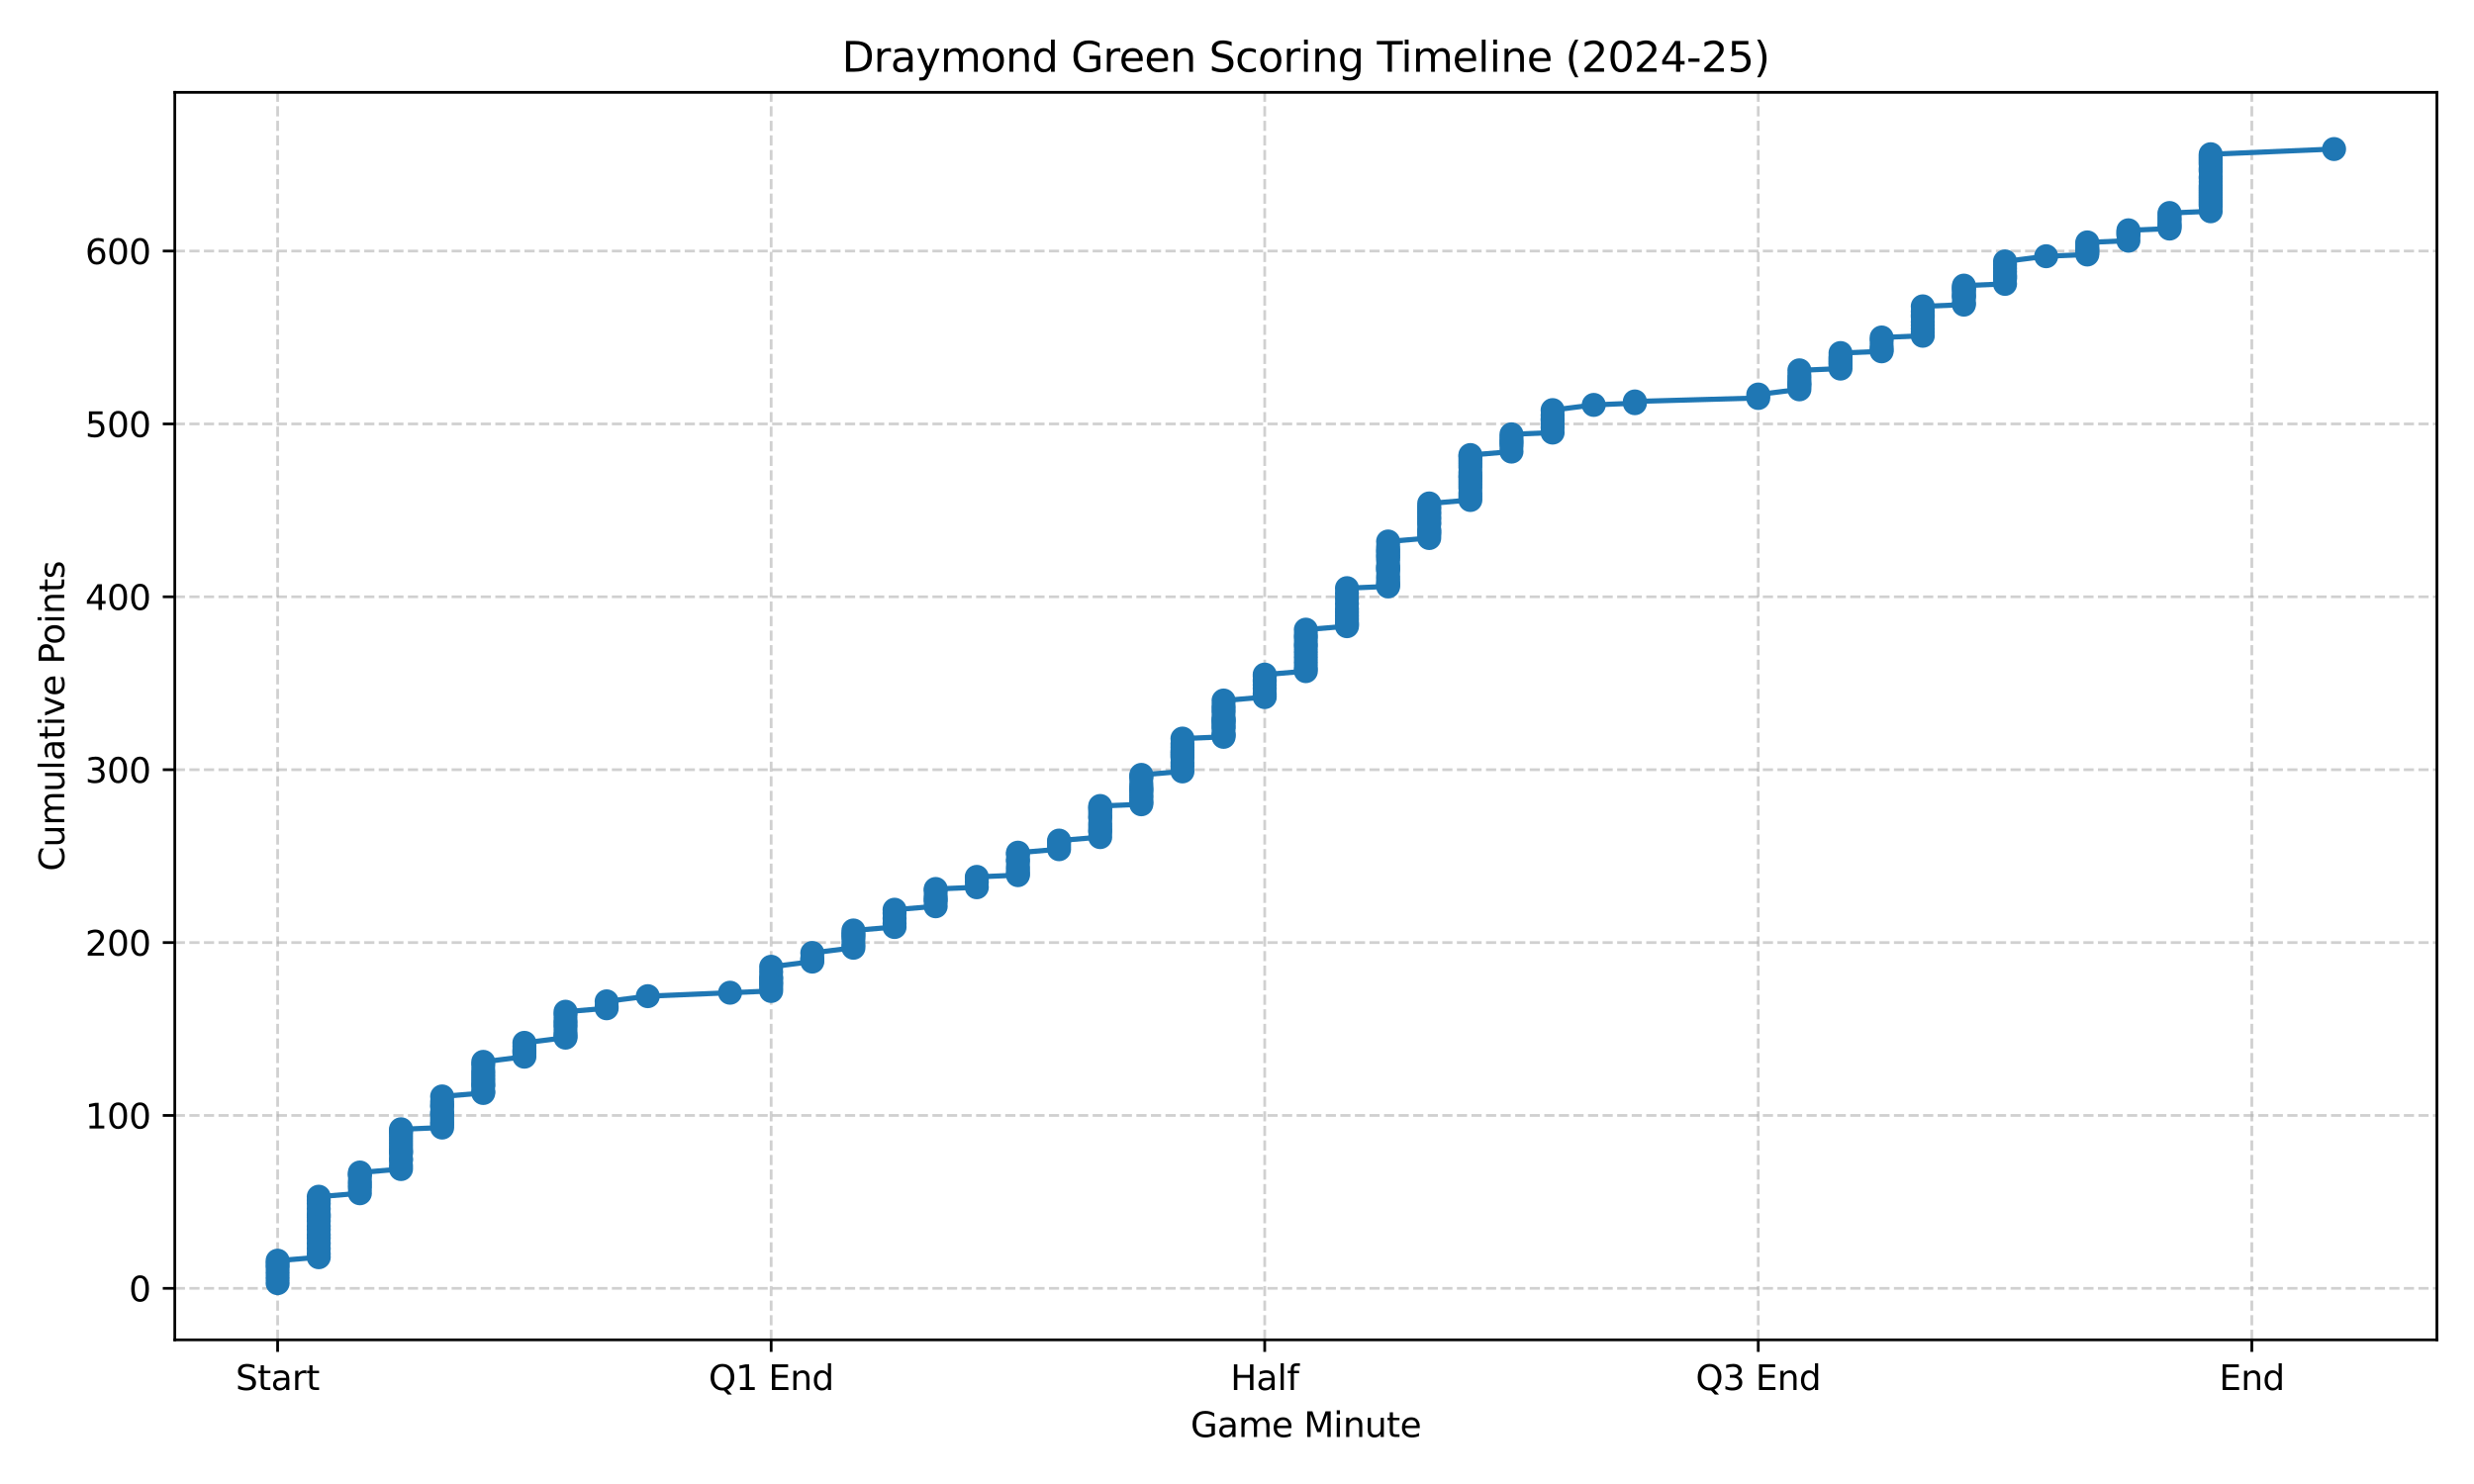 <?xml version="1.0" encoding="utf-8" standalone="no"?>
<!DOCTYPE svg PUBLIC "-//W3C//DTD SVG 1.1//EN"
  "http://www.w3.org/Graphics/SVG/1.1/DTD/svg11.dtd">
<svg xmlns:xlink="http://www.w3.org/1999/xlink" width="720pt" height="432pt" viewBox="0 0 720 432" xmlns="http://www.w3.org/2000/svg" version="1.1">
 <defs>
  <style type="text/css">*{stroke-linejoin: round; stroke-linecap: butt}</style>
 </defs>
 <g id="figure_1">
  <g id="patch_1">
   <path d="M 0 432 
L 720 432 
L 720 0 
L 0 0 
z
" style="fill: #ffffff"/>
  </g>
  <g id="axes_1">
   <g id="patch_2">
    <path d="M 50.87 390.04 
L 709.2 390.04 
L 709.2 26.88 
L 50.87 26.88 
z
" style="fill: #ffffff"/>
   </g>
   <g id="matplotlib.axis_1">
    <g id="xtick_1">
     <g id="line2d_1">
      <path d="M 80.794 390.04 
L 80.794 26.88 
" clip-path="url(#pefd4eebef7)" style="fill: none; stroke-dasharray: 2.96,1.28; stroke-dashoffset: 0; stroke: #b0b0b0; stroke-opacity: 0.6; stroke-width: 0.8"/>
     </g>
     <g id="line2d_2">
      <defs>
       <path id="maaa32bf354" d="M 0 0 
L 0 3.5 
" style="stroke: #000000; stroke-width: 0.8"/>
      </defs>
      <g>
       <use xlink:href="#maaa32bf354" x="80.794" y="390.04" style="stroke: #000000; stroke-width: 0.8"/>
      </g>
     </g>
     <g id="text_1">
      <!-- Start -->
      <g transform="translate(68.58 404.638) scale(0.1 -0.1)">
       <defs>
        <path id="DejaVuSans-53" d="M 3425 4513 
L 3425 3897 
Q 3066 4069 2747 4153 
Q 2428 4238 2131 4238 
Q 1616 4238 1336 4038 
Q 1056 3838 1056 3469 
Q 1056 3159 1242 3001 
Q 1428 2844 1947 2747 
L 2328 2669 
Q 3034 2534 3370 2195 
Q 3706 1856 3706 1288 
Q 3706 609 3251 259 
Q 2797 -91 1919 -91 
Q 1588 -91 1214 -16 
Q 841 59 441 206 
L 441 856 
Q 825 641 1194 531 
Q 1563 422 1919 422 
Q 2459 422 2753 634 
Q 3047 847 3047 1241 
Q 3047 1584 2836 1778 
Q 2625 1972 2144 2069 
L 1759 2144 
Q 1053 2284 737 2584 
Q 422 2884 422 3419 
Q 422 4038 858 4394 
Q 1294 4750 2059 4750 
Q 2388 4750 2728 4690 
Q 3069 4631 3425 4513 
z
" transform="scale(0.016)"/>
        <path id="DejaVuSans-74" d="M 1172 4494 
L 1172 3500 
L 2356 3500 
L 2356 3053 
L 1172 3053 
L 1172 1153 
Q 1172 725 1289 603 
Q 1406 481 1766 481 
L 2356 481 
L 2356 0 
L 1766 0 
Q 1100 0 847 248 
Q 594 497 594 1153 
L 594 3053 
L 172 3053 
L 172 3500 
L 594 3500 
L 594 4494 
L 1172 4494 
z
" transform="scale(0.016)"/>
        <path id="DejaVuSans-61" d="M 2194 1759 
Q 1497 1759 1228 1600 
Q 959 1441 959 1056 
Q 959 750 1161 570 
Q 1363 391 1709 391 
Q 2188 391 2477 730 
Q 2766 1069 2766 1631 
L 2766 1759 
L 2194 1759 
z
M 3341 1997 
L 3341 0 
L 2766 0 
L 2766 531 
Q 2569 213 2275 61 
Q 1981 -91 1556 -91 
Q 1019 -91 701 211 
Q 384 513 384 1019 
Q 384 1609 779 1909 
Q 1175 2209 1959 2209 
L 2766 2209 
L 2766 2266 
Q 2766 2663 2505 2880 
Q 2244 3097 1772 3097 
Q 1472 3097 1187 3025 
Q 903 2953 641 2809 
L 641 3341 
Q 956 3463 1253 3523 
Q 1550 3584 1831 3584 
Q 2591 3584 2966 3190 
Q 3341 2797 3341 1997 
z
" transform="scale(0.016)"/>
        <path id="DejaVuSans-72" d="M 2631 2963 
Q 2534 3019 2420 3045 
Q 2306 3072 2169 3072 
Q 1681 3072 1420 2755 
Q 1159 2438 1159 1844 
L 1159 0 
L 581 0 
L 581 3500 
L 1159 3500 
L 1159 2956 
Q 1341 3275 1631 3429 
Q 1922 3584 2338 3584 
Q 2397 3584 2469 3576 
Q 2541 3569 2628 3553 
L 2631 2963 
z
" transform="scale(0.016)"/>
       </defs>
       <use xlink:href="#DejaVuSans-53"/>
       <use xlink:href="#DejaVuSans-74" transform="translate(63.477 0)"/>
       <use xlink:href="#DejaVuSans-61" transform="translate(102.686 0)"/>
       <use xlink:href="#DejaVuSans-72" transform="translate(163.965 0)"/>
       <use xlink:href="#DejaVuSans-74" transform="translate(205.078 0)"/>
      </g>
     </g>
    </g>
    <g id="xtick_2">
     <g id="line2d_3">
      <path d="M 224.43 390.04 
L 224.43 26.88 
" clip-path="url(#pefd4eebef7)" style="fill: none; stroke-dasharray: 2.96,1.28; stroke-dashoffset: 0; stroke: #b0b0b0; stroke-opacity: 0.6; stroke-width: 0.8"/>
     </g>
     <g id="line2d_4">
      <g>
       <use xlink:href="#maaa32bf354" x="224.43" y="390.04" style="stroke: #000000; stroke-width: 0.8"/>
      </g>
     </g>
     <g id="text_2">
      <!-- Q1 End -->
      <g transform="translate(206.221 404.638) scale(0.1 -0.1)">
       <defs>
        <path id="DejaVuSans-51" d="M 2522 4238 
Q 1834 4238 1429 3725 
Q 1025 3213 1025 2328 
Q 1025 1447 1429 934 
Q 1834 422 2522 422 
Q 3209 422 3611 934 
Q 4013 1447 4013 2328 
Q 4013 3213 3611 3725 
Q 3209 4238 2522 4238 
z
M 3406 84 
L 4238 -825 
L 3475 -825 
L 2784 -78 
Q 2681 -84 2626 -87 
Q 2572 -91 2522 -91 
Q 1538 -91 948 567 
Q 359 1225 359 2328 
Q 359 3434 948 4092 
Q 1538 4750 2522 4750 
Q 3503 4750 4090 4092 
Q 4678 3434 4678 2328 
Q 4678 1516 4351 937 
Q 4025 359 3406 84 
z
" transform="scale(0.016)"/>
        <path id="DejaVuSans-31" d="M 794 531 
L 1825 531 
L 1825 4091 
L 703 3866 
L 703 4441 
L 1819 4666 
L 2450 4666 
L 2450 531 
L 3481 531 
L 3481 0 
L 794 0 
L 794 531 
z
" transform="scale(0.016)"/>
        <path id="DejaVuSans-20" transform="scale(0.016)"/>
        <path id="DejaVuSans-45" d="M 628 4666 
L 3578 4666 
L 3578 4134 
L 1259 4134 
L 1259 2753 
L 3481 2753 
L 3481 2222 
L 1259 2222 
L 1259 531 
L 3634 531 
L 3634 0 
L 628 0 
L 628 4666 
z
" transform="scale(0.016)"/>
        <path id="DejaVuSans-6e" d="M 3513 2113 
L 3513 0 
L 2938 0 
L 2938 2094 
Q 2938 2591 2744 2837 
Q 2550 3084 2163 3084 
Q 1697 3084 1428 2787 
Q 1159 2491 1159 1978 
L 1159 0 
L 581 0 
L 581 3500 
L 1159 3500 
L 1159 2956 
Q 1366 3272 1645 3428 
Q 1925 3584 2291 3584 
Q 2894 3584 3203 3211 
Q 3513 2838 3513 2113 
z
" transform="scale(0.016)"/>
        <path id="DejaVuSans-64" d="M 2906 2969 
L 2906 4863 
L 3481 4863 
L 3481 0 
L 2906 0 
L 2906 525 
Q 2725 213 2448 61 
Q 2172 -91 1784 -91 
Q 1150 -91 751 415 
Q 353 922 353 1747 
Q 353 2572 751 3078 
Q 1150 3584 1784 3584 
Q 2172 3584 2448 3432 
Q 2725 3281 2906 2969 
z
M 947 1747 
Q 947 1113 1208 752 
Q 1469 391 1925 391 
Q 2381 391 2643 752 
Q 2906 1113 2906 1747 
Q 2906 2381 2643 2742 
Q 2381 3103 1925 3103 
Q 1469 3103 1208 2742 
Q 947 2381 947 1747 
z
" transform="scale(0.016)"/>
       </defs>
       <use xlink:href="#DejaVuSans-51"/>
       <use xlink:href="#DejaVuSans-31" transform="translate(78.711 0)"/>
       <use xlink:href="#DejaVuSans-20" transform="translate(142.334 0)"/>
       <use xlink:href="#DejaVuSans-45" transform="translate(174.121 0)"/>
       <use xlink:href="#DejaVuSans-6e" transform="translate(237.305 0)"/>
       <use xlink:href="#DejaVuSans-64" transform="translate(300.684 0)"/>
      </g>
     </g>
    </g>
    <g id="xtick_3">
     <g id="line2d_5">
      <path d="M 368.065 390.04 
L 368.065 26.88 
" clip-path="url(#pefd4eebef7)" style="fill: none; stroke-dasharray: 2.96,1.28; stroke-dashoffset: 0; stroke: #b0b0b0; stroke-opacity: 0.6; stroke-width: 0.8"/>
     </g>
     <g id="line2d_6">
      <g>
       <use xlink:href="#maaa32bf354" x="368.065" y="390.04" style="stroke: #000000; stroke-width: 0.8"/>
      </g>
     </g>
     <g id="text_3">
      <!-- Half -->
      <g transform="translate(358.092 404.638) scale(0.1 -0.1)">
       <defs>
        <path id="DejaVuSans-48" d="M 628 4666 
L 1259 4666 
L 1259 2753 
L 3553 2753 
L 3553 4666 
L 4184 4666 
L 4184 0 
L 3553 0 
L 3553 2222 
L 1259 2222 
L 1259 0 
L 628 0 
L 628 4666 
z
" transform="scale(0.016)"/>
        <path id="DejaVuSans-6c" d="M 603 4863 
L 1178 4863 
L 1178 0 
L 603 0 
L 603 4863 
z
" transform="scale(0.016)"/>
        <path id="DejaVuSans-66" d="M 2375 4863 
L 2375 4384 
L 1825 4384 
Q 1516 4384 1395 4259 
Q 1275 4134 1275 3809 
L 1275 3500 
L 2222 3500 
L 2222 3053 
L 1275 3053 
L 1275 0 
L 697 0 
L 697 3053 
L 147 3053 
L 147 3500 
L 697 3500 
L 697 3744 
Q 697 4328 969 4595 
Q 1241 4863 1831 4863 
L 2375 4863 
z
" transform="scale(0.016)"/>
       </defs>
       <use xlink:href="#DejaVuSans-48"/>
       <use xlink:href="#DejaVuSans-61" transform="translate(75.195 0)"/>
       <use xlink:href="#DejaVuSans-6c" transform="translate(136.475 0)"/>
       <use xlink:href="#DejaVuSans-66" transform="translate(164.258 0)"/>
      </g>
     </g>
    </g>
    <g id="xtick_4">
     <g id="line2d_7">
      <path d="M 511.701 390.04 
L 511.701 26.88 
" clip-path="url(#pefd4eebef7)" style="fill: none; stroke-dasharray: 2.96,1.28; stroke-dashoffset: 0; stroke: #b0b0b0; stroke-opacity: 0.6; stroke-width: 0.8"/>
     </g>
     <g id="line2d_8">
      <g>
       <use xlink:href="#maaa32bf354" x="511.701" y="390.04" style="stroke: #000000; stroke-width: 0.8"/>
      </g>
     </g>
     <g id="text_4">
      <!-- Q3 End -->
      <g transform="translate(493.492 404.638) scale(0.1 -0.1)">
       <defs>
        <path id="DejaVuSans-33" d="M 2597 2516 
Q 3050 2419 3304 2112 
Q 3559 1806 3559 1356 
Q 3559 666 3084 287 
Q 2609 -91 1734 -91 
Q 1441 -91 1130 -33 
Q 819 25 488 141 
L 488 750 
Q 750 597 1062 519 
Q 1375 441 1716 441 
Q 2309 441 2620 675 
Q 2931 909 2931 1356 
Q 2931 1769 2642 2001 
Q 2353 2234 1838 2234 
L 1294 2234 
L 1294 2753 
L 1863 2753 
Q 2328 2753 2575 2939 
Q 2822 3125 2822 3475 
Q 2822 3834 2567 4026 
Q 2313 4219 1838 4219 
Q 1578 4219 1281 4162 
Q 984 4106 628 3988 
L 628 4550 
Q 988 4650 1302 4700 
Q 1616 4750 1894 4750 
Q 2613 4750 3031 4423 
Q 3450 4097 3450 3541 
Q 3450 3153 3228 2886 
Q 3006 2619 2597 2516 
z
" transform="scale(0.016)"/>
       </defs>
       <use xlink:href="#DejaVuSans-51"/>
       <use xlink:href="#DejaVuSans-33" transform="translate(78.711 0)"/>
       <use xlink:href="#DejaVuSans-20" transform="translate(142.334 0)"/>
       <use xlink:href="#DejaVuSans-45" transform="translate(174.121 0)"/>
       <use xlink:href="#DejaVuSans-6e" transform="translate(237.305 0)"/>
       <use xlink:href="#DejaVuSans-64" transform="translate(300.684 0)"/>
      </g>
     </g>
    </g>
    <g id="xtick_5">
     <g id="line2d_9">
      <path d="M 655.337 390.04 
L 655.337 26.88 
" clip-path="url(#pefd4eebef7)" style="fill: none; stroke-dasharray: 2.96,1.28; stroke-dashoffset: 0; stroke: #b0b0b0; stroke-opacity: 0.6; stroke-width: 0.8"/>
     </g>
     <g id="line2d_10">
      <g>
       <use xlink:href="#maaa32bf354" x="655.337" y="390.04" style="stroke: #000000; stroke-width: 0.8"/>
      </g>
     </g>
     <g id="text_5">
      <!-- End -->
      <g transform="translate(645.834 404.638) scale(0.1 -0.1)">
       <use xlink:href="#DejaVuSans-45"/>
       <use xlink:href="#DejaVuSans-6e" transform="translate(63.184 0)"/>
       <use xlink:href="#DejaVuSans-64" transform="translate(126.562 0)"/>
      </g>
     </g>
    </g>
    <g id="text_6">
     <!-- Game Minute -->
     <g transform="translate(346.483 418.317) scale(0.1 -0.1)">
      <defs>
       <path id="DejaVuSans-47" d="M 3809 666 
L 3809 1919 
L 2778 1919 
L 2778 2438 
L 4434 2438 
L 4434 434 
Q 4069 175 3628 42 
Q 3188 -91 2688 -91 
Q 1594 -91 976 548 
Q 359 1188 359 2328 
Q 359 3472 976 4111 
Q 1594 4750 2688 4750 
Q 3144 4750 3555 4637 
Q 3966 4525 4313 4306 
L 4313 3634 
Q 3963 3931 3569 4081 
Q 3175 4231 2741 4231 
Q 1884 4231 1454 3753 
Q 1025 3275 1025 2328 
Q 1025 1384 1454 906 
Q 1884 428 2741 428 
Q 3075 428 3337 486 
Q 3600 544 3809 666 
z
" transform="scale(0.016)"/>
       <path id="DejaVuSans-6d" d="M 3328 2828 
Q 3544 3216 3844 3400 
Q 4144 3584 4550 3584 
Q 5097 3584 5394 3201 
Q 5691 2819 5691 2113 
L 5691 0 
L 5113 0 
L 5113 2094 
Q 5113 2597 4934 2840 
Q 4756 3084 4391 3084 
Q 3944 3084 3684 2787 
Q 3425 2491 3425 1978 
L 3425 0 
L 2847 0 
L 2847 2094 
Q 2847 2600 2669 2842 
Q 2491 3084 2119 3084 
Q 1678 3084 1418 2786 
Q 1159 2488 1159 1978 
L 1159 0 
L 581 0 
L 581 3500 
L 1159 3500 
L 1159 2956 
Q 1356 3278 1631 3431 
Q 1906 3584 2284 3584 
Q 2666 3584 2933 3390 
Q 3200 3197 3328 2828 
z
" transform="scale(0.016)"/>
       <path id="DejaVuSans-65" d="M 3597 1894 
L 3597 1613 
L 953 1613 
Q 991 1019 1311 708 
Q 1631 397 2203 397 
Q 2534 397 2845 478 
Q 3156 559 3463 722 
L 3463 178 
Q 3153 47 2828 -22 
Q 2503 -91 2169 -91 
Q 1331 -91 842 396 
Q 353 884 353 1716 
Q 353 2575 817 3079 
Q 1281 3584 2069 3584 
Q 2775 3584 3186 3129 
Q 3597 2675 3597 1894 
z
M 3022 2063 
Q 3016 2534 2758 2815 
Q 2500 3097 2075 3097 
Q 1594 3097 1305 2825 
Q 1016 2553 972 2059 
L 3022 2063 
z
" transform="scale(0.016)"/>
       <path id="DejaVuSans-4d" d="M 628 4666 
L 1569 4666 
L 2759 1491 
L 3956 4666 
L 4897 4666 
L 4897 0 
L 4281 0 
L 4281 4097 
L 3078 897 
L 2444 897 
L 1241 4097 
L 1241 0 
L 628 0 
L 628 4666 
z
" transform="scale(0.016)"/>
       <path id="DejaVuSans-69" d="M 603 3500 
L 1178 3500 
L 1178 0 
L 603 0 
L 603 3500 
z
M 603 4863 
L 1178 4863 
L 1178 4134 
L 603 4134 
L 603 4863 
z
" transform="scale(0.016)"/>
       <path id="DejaVuSans-75" d="M 544 1381 
L 544 3500 
L 1119 3500 
L 1119 1403 
Q 1119 906 1312 657 
Q 1506 409 1894 409 
Q 2359 409 2629 706 
Q 2900 1003 2900 1516 
L 2900 3500 
L 3475 3500 
L 3475 0 
L 2900 0 
L 2900 538 
Q 2691 219 2414 64 
Q 2138 -91 1772 -91 
Q 1169 -91 856 284 
Q 544 659 544 1381 
z
M 1991 3584 
L 1991 3584 
z
" transform="scale(0.016)"/>
      </defs>
      <use xlink:href="#DejaVuSans-47"/>
      <use xlink:href="#DejaVuSans-61" transform="translate(77.49 0)"/>
      <use xlink:href="#DejaVuSans-6d" transform="translate(138.77 0)"/>
      <use xlink:href="#DejaVuSans-65" transform="translate(236.182 0)"/>
      <use xlink:href="#DejaVuSans-20" transform="translate(297.705 0)"/>
      <use xlink:href="#DejaVuSans-4d" transform="translate(329.492 0)"/>
      <use xlink:href="#DejaVuSans-69" transform="translate(415.771 0)"/>
      <use xlink:href="#DejaVuSans-6e" transform="translate(443.555 0)"/>
      <use xlink:href="#DejaVuSans-75" transform="translate(506.934 0)"/>
      <use xlink:href="#DejaVuSans-74" transform="translate(570.312 0)"/>
      <use xlink:href="#DejaVuSans-65" transform="translate(609.521 0)"/>
     </g>
    </g>
   </g>
   <g id="matplotlib.axis_2">
    <g id="ytick_1">
     <g id="line2d_11">
      <path d="M 50.87 375.043 
L 709.2 375.043 
" clip-path="url(#pefd4eebef7)" style="fill: none; stroke-dasharray: 2.96,1.28; stroke-dashoffset: 0; stroke: #b0b0b0; stroke-opacity: 0.6; stroke-width: 0.8"/>
     </g>
     <g id="line2d_12">
      <defs>
       <path id="m4e8b64960b" d="M 0 0 
L -3.5 0 
" style="stroke: #000000; stroke-width: 0.8"/>
      </defs>
      <g>
       <use xlink:href="#m4e8b64960b" x="50.87" y="375.043" style="stroke: #000000; stroke-width: 0.8"/>
      </g>
     </g>
     <g id="text_7">
      <!-- 0 -->
      <g transform="translate(37.508 378.842) scale(0.1 -0.1)">
       <defs>
        <path id="DejaVuSans-30" d="M 2034 4250 
Q 1547 4250 1301 3770 
Q 1056 3291 1056 2328 
Q 1056 1369 1301 889 
Q 1547 409 2034 409 
Q 2525 409 2770 889 
Q 3016 1369 3016 2328 
Q 3016 3291 2770 3770 
Q 2525 4250 2034 4250 
z
M 2034 4750 
Q 2819 4750 3233 4129 
Q 3647 3509 3647 2328 
Q 3647 1150 3233 529 
Q 2819 -91 2034 -91 
Q 1250 -91 836 529 
Q 422 1150 422 2328 
Q 422 3509 836 4129 
Q 1250 4750 2034 4750 
z
" transform="scale(0.016)"/>
       </defs>
       <use xlink:href="#DejaVuSans-30"/>
      </g>
     </g>
    </g>
    <g id="ytick_2">
     <g id="line2d_13">
      <path d="M 50.87 324.715 
L 709.2 324.715 
" clip-path="url(#pefd4eebef7)" style="fill: none; stroke-dasharray: 2.96,1.28; stroke-dashoffset: 0; stroke: #b0b0b0; stroke-opacity: 0.6; stroke-width: 0.8"/>
     </g>
     <g id="line2d_14">
      <g>
       <use xlink:href="#m4e8b64960b" x="50.87" y="324.715" style="stroke: #000000; stroke-width: 0.8"/>
      </g>
     </g>
     <g id="text_8">
      <!-- 100 -->
      <g transform="translate(24.782 328.515) scale(0.1 -0.1)">
       <use xlink:href="#DejaVuSans-31"/>
       <use xlink:href="#DejaVuSans-30" transform="translate(63.623 0)"/>
       <use xlink:href="#DejaVuSans-30" transform="translate(127.246 0)"/>
      </g>
     </g>
    </g>
    <g id="ytick_3">
     <g id="line2d_15">
      <path d="M 50.87 274.388 
L 709.2 274.388 
" clip-path="url(#pefd4eebef7)" style="fill: none; stroke-dasharray: 2.96,1.28; stroke-dashoffset: 0; stroke: #b0b0b0; stroke-opacity: 0.6; stroke-width: 0.8"/>
     </g>
     <g id="line2d_16">
      <g>
       <use xlink:href="#m4e8b64960b" x="50.87" y="274.388" style="stroke: #000000; stroke-width: 0.8"/>
      </g>
     </g>
     <g id="text_9">
      <!-- 200 -->
      <g transform="translate(24.782 278.188) scale(0.1 -0.1)">
       <defs>
        <path id="DejaVuSans-32" d="M 1228 531 
L 3431 531 
L 3431 0 
L 469 0 
L 469 531 
Q 828 903 1448 1529 
Q 2069 2156 2228 2338 
Q 2531 2678 2651 2914 
Q 2772 3150 2772 3378 
Q 2772 3750 2511 3984 
Q 2250 4219 1831 4219 
Q 1534 4219 1204 4116 
Q 875 4013 500 3803 
L 500 4441 
Q 881 4594 1212 4672 
Q 1544 4750 1819 4750 
Q 2544 4750 2975 4387 
Q 3406 4025 3406 3419 
Q 3406 3131 3298 2873 
Q 3191 2616 2906 2266 
Q 2828 2175 2409 1742 
Q 1991 1309 1228 531 
z
" transform="scale(0.016)"/>
       </defs>
       <use xlink:href="#DejaVuSans-32"/>
       <use xlink:href="#DejaVuSans-30" transform="translate(63.623 0)"/>
       <use xlink:href="#DejaVuSans-30" transform="translate(127.246 0)"/>
      </g>
     </g>
    </g>
    <g id="ytick_4">
     <g id="line2d_17">
      <path d="M 50.87 224.061 
L 709.2 224.061 
" clip-path="url(#pefd4eebef7)" style="fill: none; stroke-dasharray: 2.96,1.28; stroke-dashoffset: 0; stroke: #b0b0b0; stroke-opacity: 0.6; stroke-width: 0.8"/>
     </g>
     <g id="line2d_18">
      <g>
       <use xlink:href="#m4e8b64960b" x="50.87" y="224.061" style="stroke: #000000; stroke-width: 0.8"/>
      </g>
     </g>
     <g id="text_10">
      <!-- 300 -->
      <g transform="translate(24.782 227.861) scale(0.1 -0.1)">
       <use xlink:href="#DejaVuSans-33"/>
       <use xlink:href="#DejaVuSans-30" transform="translate(63.623 0)"/>
       <use xlink:href="#DejaVuSans-30" transform="translate(127.246 0)"/>
      </g>
     </g>
    </g>
    <g id="ytick_5">
     <g id="line2d_19">
      <path d="M 50.87 173.734 
L 709.2 173.734 
" clip-path="url(#pefd4eebef7)" style="fill: none; stroke-dasharray: 2.96,1.28; stroke-dashoffset: 0; stroke: #b0b0b0; stroke-opacity: 0.6; stroke-width: 0.8"/>
     </g>
     <g id="line2d_20">
      <g>
       <use xlink:href="#m4e8b64960b" x="50.87" y="173.734" style="stroke: #000000; stroke-width: 0.8"/>
      </g>
     </g>
     <g id="text_11">
      <!-- 400 -->
      <g transform="translate(24.782 177.534) scale(0.1 -0.1)">
       <defs>
        <path id="DejaVuSans-34" d="M 2419 4116 
L 825 1625 
L 2419 1625 
L 2419 4116 
z
M 2253 4666 
L 3047 4666 
L 3047 1625 
L 3713 1625 
L 3713 1100 
L 3047 1100 
L 3047 0 
L 2419 0 
L 2419 1100 
L 313 1100 
L 313 1709 
L 2253 4666 
z
" transform="scale(0.016)"/>
       </defs>
       <use xlink:href="#DejaVuSans-34"/>
       <use xlink:href="#DejaVuSans-30" transform="translate(63.623 0)"/>
       <use xlink:href="#DejaVuSans-30" transform="translate(127.246 0)"/>
      </g>
     </g>
    </g>
    <g id="ytick_6">
     <g id="line2d_21">
      <path d="M 50.87 123.407 
L 709.2 123.407 
" clip-path="url(#pefd4eebef7)" style="fill: none; stroke-dasharray: 2.96,1.28; stroke-dashoffset: 0; stroke: #b0b0b0; stroke-opacity: 0.6; stroke-width: 0.8"/>
     </g>
     <g id="line2d_22">
      <g>
       <use xlink:href="#m4e8b64960b" x="50.87" y="123.407" style="stroke: #000000; stroke-width: 0.8"/>
      </g>
     </g>
     <g id="text_12">
      <!-- 500 -->
      <g transform="translate(24.782 127.207) scale(0.1 -0.1)">
       <defs>
        <path id="DejaVuSans-35" d="M 691 4666 
L 3169 4666 
L 3169 4134 
L 1269 4134 
L 1269 2991 
Q 1406 3038 1543 3061 
Q 1681 3084 1819 3084 
Q 2600 3084 3056 2656 
Q 3513 2228 3513 1497 
Q 3513 744 3044 326 
Q 2575 -91 1722 -91 
Q 1428 -91 1123 -41 
Q 819 9 494 109 
L 494 744 
Q 775 591 1075 516 
Q 1375 441 1709 441 
Q 2250 441 2565 725 
Q 2881 1009 2881 1497 
Q 2881 1984 2565 2268 
Q 2250 2553 1709 2553 
Q 1456 2553 1204 2497 
Q 953 2441 691 2322 
L 691 4666 
z
" transform="scale(0.016)"/>
       </defs>
       <use xlink:href="#DejaVuSans-35"/>
       <use xlink:href="#DejaVuSans-30" transform="translate(63.623 0)"/>
       <use xlink:href="#DejaVuSans-30" transform="translate(127.246 0)"/>
      </g>
     </g>
    </g>
    <g id="ytick_7">
     <g id="line2d_23">
      <path d="M 50.87 73.08 
L 709.2 73.08 
" clip-path="url(#pefd4eebef7)" style="fill: none; stroke-dasharray: 2.96,1.28; stroke-dashoffset: 0; stroke: #b0b0b0; stroke-opacity: 0.6; stroke-width: 0.8"/>
     </g>
     <g id="line2d_24">
      <g>
       <use xlink:href="#m4e8b64960b" x="50.87" y="73.08" style="stroke: #000000; stroke-width: 0.8"/>
      </g>
     </g>
     <g id="text_13">
      <!-- 600 -->
      <g transform="translate(24.782 76.879) scale(0.1 -0.1)">
       <defs>
        <path id="DejaVuSans-36" d="M 2113 2584 
Q 1688 2584 1439 2293 
Q 1191 2003 1191 1497 
Q 1191 994 1439 701 
Q 1688 409 2113 409 
Q 2538 409 2786 701 
Q 3034 994 3034 1497 
Q 3034 2003 2786 2293 
Q 2538 2584 2113 2584 
z
M 3366 4563 
L 3366 3988 
Q 3128 4100 2886 4159 
Q 2644 4219 2406 4219 
Q 1781 4219 1451 3797 
Q 1122 3375 1075 2522 
Q 1259 2794 1537 2939 
Q 1816 3084 2150 3084 
Q 2853 3084 3261 2657 
Q 3669 2231 3669 1497 
Q 3669 778 3244 343 
Q 2819 -91 2113 -91 
Q 1303 -91 875 529 
Q 447 1150 447 2328 
Q 447 3434 972 4092 
Q 1497 4750 2381 4750 
Q 2619 4750 2861 4703 
Q 3103 4656 3366 4563 
z
" transform="scale(0.016)"/>
       </defs>
       <use xlink:href="#DejaVuSans-36"/>
       <use xlink:href="#DejaVuSans-30" transform="translate(63.623 0)"/>
       <use xlink:href="#DejaVuSans-30" transform="translate(127.246 0)"/>
      </g>
     </g>
    </g>
    <g id="text_14">
     <!-- Cumulative Points -->
     <g transform="translate(18.703 253.602) rotate(-90) scale(0.1 -0.1)">
      <defs>
       <path id="DejaVuSans-43" d="M 4122 4306 
L 4122 3641 
Q 3803 3938 3442 4084 
Q 3081 4231 2675 4231 
Q 1875 4231 1450 3742 
Q 1025 3253 1025 2328 
Q 1025 1406 1450 917 
Q 1875 428 2675 428 
Q 3081 428 3442 575 
Q 3803 722 4122 1019 
L 4122 359 
Q 3791 134 3420 21 
Q 3050 -91 2638 -91 
Q 1578 -91 968 557 
Q 359 1206 359 2328 
Q 359 3453 968 4101 
Q 1578 4750 2638 4750 
Q 3056 4750 3426 4639 
Q 3797 4528 4122 4306 
z
" transform="scale(0.016)"/>
       <path id="DejaVuSans-76" d="M 191 3500 
L 800 3500 
L 1894 563 
L 2988 3500 
L 3597 3500 
L 2284 0 
L 1503 0 
L 191 3500 
z
" transform="scale(0.016)"/>
       <path id="DejaVuSans-50" d="M 1259 4147 
L 1259 2394 
L 2053 2394 
Q 2494 2394 2734 2622 
Q 2975 2850 2975 3272 
Q 2975 3691 2734 3919 
Q 2494 4147 2053 4147 
L 1259 4147 
z
M 628 4666 
L 2053 4666 
Q 2838 4666 3239 4311 
Q 3641 3956 3641 3272 
Q 3641 2581 3239 2228 
Q 2838 1875 2053 1875 
L 1259 1875 
L 1259 0 
L 628 0 
L 628 4666 
z
" transform="scale(0.016)"/>
       <path id="DejaVuSans-6f" d="M 1959 3097 
Q 1497 3097 1228 2736 
Q 959 2375 959 1747 
Q 959 1119 1226 758 
Q 1494 397 1959 397 
Q 2419 397 2687 759 
Q 2956 1122 2956 1747 
Q 2956 2369 2687 2733 
Q 2419 3097 1959 3097 
z
M 1959 3584 
Q 2709 3584 3137 3096 
Q 3566 2609 3566 1747 
Q 3566 888 3137 398 
Q 2709 -91 1959 -91 
Q 1206 -91 779 398 
Q 353 888 353 1747 
Q 353 2609 779 3096 
Q 1206 3584 1959 3584 
z
" transform="scale(0.016)"/>
       <path id="DejaVuSans-73" d="M 2834 3397 
L 2834 2853 
Q 2591 2978 2328 3040 
Q 2066 3103 1784 3103 
Q 1356 3103 1142 2972 
Q 928 2841 928 2578 
Q 928 2378 1081 2264 
Q 1234 2150 1697 2047 
L 1894 2003 
Q 2506 1872 2764 1633 
Q 3022 1394 3022 966 
Q 3022 478 2636 193 
Q 2250 -91 1575 -91 
Q 1294 -91 989 -36 
Q 684 19 347 128 
L 347 722 
Q 666 556 975 473 
Q 1284 391 1588 391 
Q 1994 391 2212 530 
Q 2431 669 2431 922 
Q 2431 1156 2273 1281 
Q 2116 1406 1581 1522 
L 1381 1569 
Q 847 1681 609 1914 
Q 372 2147 372 2553 
Q 372 3047 722 3315 
Q 1072 3584 1716 3584 
Q 2034 3584 2315 3537 
Q 2597 3491 2834 3397 
z
" transform="scale(0.016)"/>
      </defs>
      <use xlink:href="#DejaVuSans-43"/>
      <use xlink:href="#DejaVuSans-75" transform="translate(69.824 0)"/>
      <use xlink:href="#DejaVuSans-6d" transform="translate(133.203 0)"/>
      <use xlink:href="#DejaVuSans-75" transform="translate(230.615 0)"/>
      <use xlink:href="#DejaVuSans-6c" transform="translate(293.994 0)"/>
      <use xlink:href="#DejaVuSans-61" transform="translate(321.777 0)"/>
      <use xlink:href="#DejaVuSans-74" transform="translate(383.057 0)"/>
      <use xlink:href="#DejaVuSans-69" transform="translate(422.266 0)"/>
      <use xlink:href="#DejaVuSans-76" transform="translate(450.049 0)"/>
      <use xlink:href="#DejaVuSans-65" transform="translate(509.229 0)"/>
      <use xlink:href="#DejaVuSans-20" transform="translate(570.752 0)"/>
      <use xlink:href="#DejaVuSans-50" transform="translate(602.539 0)"/>
      <use xlink:href="#DejaVuSans-6f" transform="translate(659.217 0)"/>
      <use xlink:href="#DejaVuSans-69" transform="translate(720.398 0)"/>
      <use xlink:href="#DejaVuSans-6e" transform="translate(748.182 0)"/>
      <use xlink:href="#DejaVuSans-74" transform="translate(811.561 0)"/>
      <use xlink:href="#DejaVuSans-73" transform="translate(850.77 0)"/>
     </g>
    </g>
   </g>
   <g id="line2d_25">
    <path d="M 80.794 373.533 
L 80.794 366.99 
L 92.764 365.984 
L 92.764 348.369 
L 104.733 347.363 
L 104.733 341.323 
L 116.703 340.317 
L 116.703 328.742 
L 128.673 328.238 
L 128.673 319.18 
L 140.642 318.173 
L 140.642 309.114 
L 152.612 307.604 
L 152.612 303.578 
L 164.582 302.068 
L 164.582 294.519 
L 176.551 293.513 
L 176.551 291.5 
L 188.521 289.99 
L 224.43 288.48 
L 224.43 281.434 
L 236.399 279.924 
L 236.399 277.408 
L 248.369 275.898 
L 248.369 270.866 
L 260.339 269.859 
L 260.339 264.826 
L 272.308 263.82 
L 272.308 258.787 
L 284.278 258.284 
L 284.278 255.264 
L 296.248 254.761 
L 296.248 248.218 
L 308.217 247.212 
L 308.217 244.695 
L 320.187 243.689 
L 320.187 234.63 
L 332.156 234.127 
L 332.156 225.571 
L 344.126 224.565 
L 344.126 215.003 
L 356.096 214.499 
L 356.096 203.931 
L 368.065 202.924 
L 368.065 196.382 
L 380.035 195.375 
L 380.035 183.296 
L 392.005 182.29 
L 392.005 171.218 
L 403.974 170.715 
L 403.974 157.63 
L 415.944 156.623 
L 415.944 146.558 
L 427.914 145.551 
L 427.914 132.466 
L 439.883 131.46 
L 439.883 126.427 
L 451.853 125.924 
L 451.853 119.381 
L 463.822 117.871 
L 475.792 117.368 
L 475.792 116.865 
L 511.701 115.858 
L 511.701 114.852 
L 523.671 113.342 
L 523.671 107.806 
L 535.64 107.303 
L 535.64 102.773 
L 547.61 102.27 
L 547.61 98.244 
L 559.58 97.74 
L 559.58 89.185 
L 571.549 88.682 
L 571.549 83.146 
L 583.519 82.642 
L 583.519 76.1 
L 595.488 74.59 
L 607.458 74.087 
L 607.458 70.564 
L 619.428 70.061 
L 619.428 67.041 
L 631.397 66.538 
L 631.397 62.008 
L 643.367 61.505 
L 643.367 44.897 
L 679.276 43.387 
L 679.276 43.387 
" clip-path="url(#pefd4eebef7)" style="fill: none; stroke: #1f77b4; stroke-width: 1.5; stroke-linecap: square"/>
    <defs>
     <path id="m87d6a25c7c" d="M 0 3 
C 0.796 3 1.559 2.684 2.121 2.121 
C 2.684 1.559 3 0.796 3 0 
C 3 -0.796 2.684 -1.559 2.121 -2.121 
C 1.559 -2.684 0.796 -3 0 -3 
C -0.796 -3 -1.559 -2.684 -2.121 -2.121 
C -2.684 -1.559 -3 -0.796 -3 0 
C -3 0.796 -2.684 1.559 -2.121 2.121 
C -1.559 2.684 -0.796 3 0 3 
z
" style="stroke: #1f77b4"/>
    </defs>
    <g clip-path="url(#pefd4eebef7)">
     <use xlink:href="#m87d6a25c7c" x="80.794" y="373.533" style="fill: #1f77b4; stroke: #1f77b4"/>
     <use xlink:href="#m87d6a25c7c" x="80.794" y="372.023" style="fill: #1f77b4; stroke: #1f77b4"/>
     <use xlink:href="#m87d6a25c7c" x="80.794" y="370.513" style="fill: #1f77b4; stroke: #1f77b4"/>
     <use xlink:href="#m87d6a25c7c" x="80.794" y="369.003" style="fill: #1f77b4; stroke: #1f77b4"/>
     <use xlink:href="#m87d6a25c7c" x="80.794" y="367.997" style="fill: #1f77b4; stroke: #1f77b4"/>
     <use xlink:href="#m87d6a25c7c" x="80.794" y="366.99" style="fill: #1f77b4; stroke: #1f77b4"/>
     <use xlink:href="#m87d6a25c7c" x="92.764" y="365.984" style="fill: #1f77b4; stroke: #1f77b4"/>
     <use xlink:href="#m87d6a25c7c" x="92.764" y="364.977" style="fill: #1f77b4; stroke: #1f77b4"/>
     <use xlink:href="#m87d6a25c7c" x="92.764" y="363.467" style="fill: #1f77b4; stroke: #1f77b4"/>
     <use xlink:href="#m87d6a25c7c" x="92.764" y="361.958" style="fill: #1f77b4; stroke: #1f77b4"/>
     <use xlink:href="#m87d6a25c7c" x="92.764" y="360.448" style="fill: #1f77b4; stroke: #1f77b4"/>
     <use xlink:href="#m87d6a25c7c" x="92.764" y="359.441" style="fill: #1f77b4; stroke: #1f77b4"/>
     <use xlink:href="#m87d6a25c7c" x="92.764" y="357.931" style="fill: #1f77b4; stroke: #1f77b4"/>
     <use xlink:href="#m87d6a25c7c" x="92.764" y="356.925" style="fill: #1f77b4; stroke: #1f77b4"/>
     <use xlink:href="#m87d6a25c7c" x="92.764" y="355.415" style="fill: #1f77b4; stroke: #1f77b4"/>
     <use xlink:href="#m87d6a25c7c" x="92.764" y="354.408" style="fill: #1f77b4; stroke: #1f77b4"/>
     <use xlink:href="#m87d6a25c7c" x="92.764" y="353.905" style="fill: #1f77b4; stroke: #1f77b4"/>
     <use xlink:href="#m87d6a25c7c" x="92.764" y="353.402" style="fill: #1f77b4; stroke: #1f77b4"/>
     <use xlink:href="#m87d6a25c7c" x="92.764" y="351.892" style="fill: #1f77b4; stroke: #1f77b4"/>
     <use xlink:href="#m87d6a25c7c" x="92.764" y="350.382" style="fill: #1f77b4; stroke: #1f77b4"/>
     <use xlink:href="#m87d6a25c7c" x="92.764" y="349.376" style="fill: #1f77b4; stroke: #1f77b4"/>
     <use xlink:href="#m87d6a25c7c" x="92.764" y="348.369" style="fill: #1f77b4; stroke: #1f77b4"/>
     <use xlink:href="#m87d6a25c7c" x="104.733" y="347.363" style="fill: #1f77b4; stroke: #1f77b4"/>
     <use xlink:href="#m87d6a25c7c" x="104.733" y="345.853" style="fill: #1f77b4; stroke: #1f77b4"/>
     <use xlink:href="#m87d6a25c7c" x="104.733" y="344.846" style="fill: #1f77b4; stroke: #1f77b4"/>
     <use xlink:href="#m87d6a25c7c" x="104.733" y="343.84" style="fill: #1f77b4; stroke: #1f77b4"/>
     <use xlink:href="#m87d6a25c7c" x="104.733" y="342.33" style="fill: #1f77b4; stroke: #1f77b4"/>
     <use xlink:href="#m87d6a25c7c" x="104.733" y="341.827" style="fill: #1f77b4; stroke: #1f77b4"/>
     <use xlink:href="#m87d6a25c7c" x="104.733" y="341.323" style="fill: #1f77b4; stroke: #1f77b4"/>
     <use xlink:href="#m87d6a25c7c" x="116.703" y="340.317" style="fill: #1f77b4; stroke: #1f77b4"/>
     <use xlink:href="#m87d6a25c7c" x="116.703" y="339.31" style="fill: #1f77b4; stroke: #1f77b4"/>
     <use xlink:href="#m87d6a25c7c" x="116.703" y="337.801" style="fill: #1f77b4; stroke: #1f77b4"/>
     <use xlink:href="#m87d6a25c7c" x="116.703" y="337.297" style="fill: #1f77b4; stroke: #1f77b4"/>
     <use xlink:href="#m87d6a25c7c" x="116.703" y="335.787" style="fill: #1f77b4; stroke: #1f77b4"/>
     <use xlink:href="#m87d6a25c7c" x="116.703" y="335.284" style="fill: #1f77b4; stroke: #1f77b4"/>
     <use xlink:href="#m87d6a25c7c" x="116.703" y="334.781" style="fill: #1f77b4; stroke: #1f77b4"/>
     <use xlink:href="#m87d6a25c7c" x="116.703" y="333.774" style="fill: #1f77b4; stroke: #1f77b4"/>
     <use xlink:href="#m87d6a25c7c" x="116.703" y="332.768" style="fill: #1f77b4; stroke: #1f77b4"/>
     <use xlink:href="#m87d6a25c7c" x="116.703" y="331.761" style="fill: #1f77b4; stroke: #1f77b4"/>
     <use xlink:href="#m87d6a25c7c" x="116.703" y="330.755" style="fill: #1f77b4; stroke: #1f77b4"/>
     <use xlink:href="#m87d6a25c7c" x="116.703" y="329.748" style="fill: #1f77b4; stroke: #1f77b4"/>
     <use xlink:href="#m87d6a25c7c" x="116.703" y="329.245" style="fill: #1f77b4; stroke: #1f77b4"/>
     <use xlink:href="#m87d6a25c7c" x="116.703" y="328.742" style="fill: #1f77b4; stroke: #1f77b4"/>
     <use xlink:href="#m87d6a25c7c" x="128.673" y="328.238" style="fill: #1f77b4; stroke: #1f77b4"/>
     <use xlink:href="#m87d6a25c7c" x="128.673" y="327.232" style="fill: #1f77b4; stroke: #1f77b4"/>
     <use xlink:href="#m87d6a25c7c" x="128.673" y="326.729" style="fill: #1f77b4; stroke: #1f77b4"/>
     <use xlink:href="#m87d6a25c7c" x="128.673" y="325.722" style="fill: #1f77b4; stroke: #1f77b4"/>
     <use xlink:href="#m87d6a25c7c" x="128.673" y="324.715" style="fill: #1f77b4; stroke: #1f77b4"/>
     <use xlink:href="#m87d6a25c7c" x="128.673" y="324.212" style="fill: #1f77b4; stroke: #1f77b4"/>
     <use xlink:href="#m87d6a25c7c" x="128.673" y="323.709" style="fill: #1f77b4; stroke: #1f77b4"/>
     <use xlink:href="#m87d6a25c7c" x="128.673" y="322.199" style="fill: #1f77b4; stroke: #1f77b4"/>
     <use xlink:href="#m87d6a25c7c" x="128.673" y="321.696" style="fill: #1f77b4; stroke: #1f77b4"/>
     <use xlink:href="#m87d6a25c7c" x="128.673" y="320.689" style="fill: #1f77b4; stroke: #1f77b4"/>
     <use xlink:href="#m87d6a25c7c" x="128.673" y="319.18" style="fill: #1f77b4; stroke: #1f77b4"/>
     <use xlink:href="#m87d6a25c7c" x="140.642" y="318.173" style="fill: #1f77b4; stroke: #1f77b4"/>
     <use xlink:href="#m87d6a25c7c" x="140.642" y="317.67" style="fill: #1f77b4; stroke: #1f77b4"/>
     <use xlink:href="#m87d6a25c7c" x="140.642" y="316.16" style="fill: #1f77b4; stroke: #1f77b4"/>
     <use xlink:href="#m87d6a25c7c" x="140.642" y="315.657" style="fill: #1f77b4; stroke: #1f77b4"/>
     <use xlink:href="#m87d6a25c7c" x="140.642" y="314.65" style="fill: #1f77b4; stroke: #1f77b4"/>
     <use xlink:href="#m87d6a25c7c" x="140.642" y="313.644" style="fill: #1f77b4; stroke: #1f77b4"/>
     <use xlink:href="#m87d6a25c7c" x="140.642" y="312.637" style="fill: #1f77b4; stroke: #1f77b4"/>
     <use xlink:href="#m87d6a25c7c" x="140.642" y="311.63" style="fill: #1f77b4; stroke: #1f77b4"/>
     <use xlink:href="#m87d6a25c7c" x="140.642" y="310.121" style="fill: #1f77b4; stroke: #1f77b4"/>
     <use xlink:href="#m87d6a25c7c" x="140.642" y="309.114" style="fill: #1f77b4; stroke: #1f77b4"/>
     <use xlink:href="#m87d6a25c7c" x="152.612" y="307.604" style="fill: #1f77b4; stroke: #1f77b4"/>
     <use xlink:href="#m87d6a25c7c" x="152.612" y="306.598" style="fill: #1f77b4; stroke: #1f77b4"/>
     <use xlink:href="#m87d6a25c7c" x="152.612" y="306.094" style="fill: #1f77b4; stroke: #1f77b4"/>
     <use xlink:href="#m87d6a25c7c" x="152.612" y="305.591" style="fill: #1f77b4; stroke: #1f77b4"/>
     <use xlink:href="#m87d6a25c7c" x="152.612" y="304.585" style="fill: #1f77b4; stroke: #1f77b4"/>
     <use xlink:href="#m87d6a25c7c" x="152.612" y="303.578" style="fill: #1f77b4; stroke: #1f77b4"/>
     <use xlink:href="#m87d6a25c7c" x="164.582" y="302.068" style="fill: #1f77b4; stroke: #1f77b4"/>
     <use xlink:href="#m87d6a25c7c" x="164.582" y="301.565" style="fill: #1f77b4; stroke: #1f77b4"/>
     <use xlink:href="#m87d6a25c7c" x="164.582" y="300.559" style="fill: #1f77b4; stroke: #1f77b4"/>
     <use xlink:href="#m87d6a25c7c" x="164.582" y="299.049" style="fill: #1f77b4; stroke: #1f77b4"/>
     <use xlink:href="#m87d6a25c7c" x="164.582" y="298.042" style="fill: #1f77b4; stroke: #1f77b4"/>
     <use xlink:href="#m87d6a25c7c" x="164.582" y="297.036" style="fill: #1f77b4; stroke: #1f77b4"/>
     <use xlink:href="#m87d6a25c7c" x="164.582" y="295.526" style="fill: #1f77b4; stroke: #1f77b4"/>
     <use xlink:href="#m87d6a25c7c" x="164.582" y="294.519" style="fill: #1f77b4; stroke: #1f77b4"/>
     <use xlink:href="#m87d6a25c7c" x="176.551" y="293.513" style="fill: #1f77b4; stroke: #1f77b4"/>
     <use xlink:href="#m87d6a25c7c" x="176.551" y="293.009" style="fill: #1f77b4; stroke: #1f77b4"/>
     <use xlink:href="#m87d6a25c7c" x="176.551" y="291.5" style="fill: #1f77b4; stroke: #1f77b4"/>
     <use xlink:href="#m87d6a25c7c" x="188.521" y="289.99" style="fill: #1f77b4; stroke: #1f77b4"/>
     <use xlink:href="#m87d6a25c7c" x="212.46" y="288.983" style="fill: #1f77b4; stroke: #1f77b4"/>
     <use xlink:href="#m87d6a25c7c" x="224.43" y="288.48" style="fill: #1f77b4; stroke: #1f77b4"/>
     <use xlink:href="#m87d6a25c7c" x="224.43" y="287.473" style="fill: #1f77b4; stroke: #1f77b4"/>
     <use xlink:href="#m87d6a25c7c" x="224.43" y="286.467" style="fill: #1f77b4; stroke: #1f77b4"/>
     <use xlink:href="#m87d6a25c7c" x="224.43" y="285.964" style="fill: #1f77b4; stroke: #1f77b4"/>
     <use xlink:href="#m87d6a25c7c" x="224.43" y="284.957" style="fill: #1f77b4; stroke: #1f77b4"/>
     <use xlink:href="#m87d6a25c7c" x="224.43" y="284.454" style="fill: #1f77b4; stroke: #1f77b4"/>
     <use xlink:href="#m87d6a25c7c" x="224.43" y="282.944" style="fill: #1f77b4; stroke: #1f77b4"/>
     <use xlink:href="#m87d6a25c7c" x="224.43" y="281.434" style="fill: #1f77b4; stroke: #1f77b4"/>
     <use xlink:href="#m87d6a25c7c" x="236.399" y="279.924" style="fill: #1f77b4; stroke: #1f77b4"/>
     <use xlink:href="#m87d6a25c7c" x="236.399" y="279.421" style="fill: #1f77b4; stroke: #1f77b4"/>
     <use xlink:href="#m87d6a25c7c" x="236.399" y="278.918" style="fill: #1f77b4; stroke: #1f77b4"/>
     <use xlink:href="#m87d6a25c7c" x="236.399" y="277.408" style="fill: #1f77b4; stroke: #1f77b4"/>
     <use xlink:href="#m87d6a25c7c" x="248.369" y="275.898" style="fill: #1f77b4; stroke: #1f77b4"/>
     <use xlink:href="#m87d6a25c7c" x="248.369" y="274.892" style="fill: #1f77b4; stroke: #1f77b4"/>
     <use xlink:href="#m87d6a25c7c" x="248.369" y="273.382" style="fill: #1f77b4; stroke: #1f77b4"/>
     <use xlink:href="#m87d6a25c7c" x="248.369" y="272.375" style="fill: #1f77b4; stroke: #1f77b4"/>
     <use xlink:href="#m87d6a25c7c" x="248.369" y="271.872" style="fill: #1f77b4; stroke: #1f77b4"/>
     <use xlink:href="#m87d6a25c7c" x="248.369" y="270.866" style="fill: #1f77b4; stroke: #1f77b4"/>
     <use xlink:href="#m87d6a25c7c" x="260.339" y="269.859" style="fill: #1f77b4; stroke: #1f77b4"/>
     <use xlink:href="#m87d6a25c7c" x="260.339" y="268.852" style="fill: #1f77b4; stroke: #1f77b4"/>
     <use xlink:href="#m87d6a25c7c" x="260.339" y="267.343" style="fill: #1f77b4; stroke: #1f77b4"/>
     <use xlink:href="#m87d6a25c7c" x="260.339" y="265.833" style="fill: #1f77b4; stroke: #1f77b4"/>
     <use xlink:href="#m87d6a25c7c" x="260.339" y="264.826" style="fill: #1f77b4; stroke: #1f77b4"/>
     <use xlink:href="#m87d6a25c7c" x="272.308" y="263.82" style="fill: #1f77b4; stroke: #1f77b4"/>
     <use xlink:href="#m87d6a25c7c" x="272.308" y="262.31" style="fill: #1f77b4; stroke: #1f77b4"/>
     <use xlink:href="#m87d6a25c7c" x="272.308" y="261.807" style="fill: #1f77b4; stroke: #1f77b4"/>
     <use xlink:href="#m87d6a25c7c" x="272.308" y="260.8" style="fill: #1f77b4; stroke: #1f77b4"/>
     <use xlink:href="#m87d6a25c7c" x="272.308" y="259.29" style="fill: #1f77b4; stroke: #1f77b4"/>
     <use xlink:href="#m87d6a25c7c" x="272.308" y="258.787" style="fill: #1f77b4; stroke: #1f77b4"/>
     <use xlink:href="#m87d6a25c7c" x="284.278" y="258.284" style="fill: #1f77b4; stroke: #1f77b4"/>
     <use xlink:href="#m87d6a25c7c" x="284.278" y="256.774" style="fill: #1f77b4; stroke: #1f77b4"/>
     <use xlink:href="#m87d6a25c7c" x="284.278" y="255.767" style="fill: #1f77b4; stroke: #1f77b4"/>
     <use xlink:href="#m87d6a25c7c" x="284.278" y="255.264" style="fill: #1f77b4; stroke: #1f77b4"/>
     <use xlink:href="#m87d6a25c7c" x="296.248" y="254.761" style="fill: #1f77b4; stroke: #1f77b4"/>
     <use xlink:href="#m87d6a25c7c" x="296.248" y="254.258" style="fill: #1f77b4; stroke: #1f77b4"/>
     <use xlink:href="#m87d6a25c7c" x="296.248" y="253.251" style="fill: #1f77b4; stroke: #1f77b4"/>
     <use xlink:href="#m87d6a25c7c" x="296.248" y="252.245" style="fill: #1f77b4; stroke: #1f77b4"/>
     <use xlink:href="#m87d6a25c7c" x="296.248" y="250.735" style="fill: #1f77b4; stroke: #1f77b4"/>
     <use xlink:href="#m87d6a25c7c" x="296.248" y="250.231" style="fill: #1f77b4; stroke: #1f77b4"/>
     <use xlink:href="#m87d6a25c7c" x="296.248" y="248.722" style="fill: #1f77b4; stroke: #1f77b4"/>
     <use xlink:href="#m87d6a25c7c" x="296.248" y="248.218" style="fill: #1f77b4; stroke: #1f77b4"/>
     <use xlink:href="#m87d6a25c7c" x="308.217" y="247.212" style="fill: #1f77b4; stroke: #1f77b4"/>
     <use xlink:href="#m87d6a25c7c" x="308.217" y="246.205" style="fill: #1f77b4; stroke: #1f77b4"/>
     <use xlink:href="#m87d6a25c7c" x="308.217" y="245.199" style="fill: #1f77b4; stroke: #1f77b4"/>
     <use xlink:href="#m87d6a25c7c" x="308.217" y="244.695" style="fill: #1f77b4; stroke: #1f77b4"/>
     <use xlink:href="#m87d6a25c7c" x="320.187" y="243.689" style="fill: #1f77b4; stroke: #1f77b4"/>
     <use xlink:href="#m87d6a25c7c" x="320.187" y="242.179" style="fill: #1f77b4; stroke: #1f77b4"/>
     <use xlink:href="#m87d6a25c7c" x="320.187" y="241.676" style="fill: #1f77b4; stroke: #1f77b4"/>
     <use xlink:href="#m87d6a25c7c" x="320.187" y="240.669" style="fill: #1f77b4; stroke: #1f77b4"/>
     <use xlink:href="#m87d6a25c7c" x="320.187" y="239.663" style="fill: #1f77b4; stroke: #1f77b4"/>
     <use xlink:href="#m87d6a25c7c" x="320.187" y="238.153" style="fill: #1f77b4; stroke: #1f77b4"/>
     <use xlink:href="#m87d6a25c7c" x="320.187" y="237.65" style="fill: #1f77b4; stroke: #1f77b4"/>
     <use xlink:href="#m87d6a25c7c" x="320.187" y="236.643" style="fill: #1f77b4; stroke: #1f77b4"/>
     <use xlink:href="#m87d6a25c7c" x="320.187" y="235.637" style="fill: #1f77b4; stroke: #1f77b4"/>
     <use xlink:href="#m87d6a25c7c" x="320.187" y="235.133" style="fill: #1f77b4; stroke: #1f77b4"/>
     <use xlink:href="#m87d6a25c7c" x="320.187" y="234.63" style="fill: #1f77b4; stroke: #1f77b4"/>
     <use xlink:href="#m87d6a25c7c" x="332.156" y="234.127" style="fill: #1f77b4; stroke: #1f77b4"/>
     <use xlink:href="#m87d6a25c7c" x="332.156" y="233.624" style="fill: #1f77b4; stroke: #1f77b4"/>
     <use xlink:href="#m87d6a25c7c" x="332.156" y="233.12" style="fill: #1f77b4; stroke: #1f77b4"/>
     <use xlink:href="#m87d6a25c7c" x="332.156" y="232.114" style="fill: #1f77b4; stroke: #1f77b4"/>
     <use xlink:href="#m87d6a25c7c" x="332.156" y="231.61" style="fill: #1f77b4; stroke: #1f77b4"/>
     <use xlink:href="#m87d6a25c7c" x="332.156" y="230.604" style="fill: #1f77b4; stroke: #1f77b4"/>
     <use xlink:href="#m87d6a25c7c" x="332.156" y="230.101" style="fill: #1f77b4; stroke: #1f77b4"/>
     <use xlink:href="#m87d6a25c7c" x="332.156" y="229.597" style="fill: #1f77b4; stroke: #1f77b4"/>
     <use xlink:href="#m87d6a25c7c" x="332.156" y="229.094" style="fill: #1f77b4; stroke: #1f77b4"/>
     <use xlink:href="#m87d6a25c7c" x="332.156" y="228.088" style="fill: #1f77b4; stroke: #1f77b4"/>
     <use xlink:href="#m87d6a25c7c" x="332.156" y="226.578" style="fill: #1f77b4; stroke: #1f77b4"/>
     <use xlink:href="#m87d6a25c7c" x="332.156" y="226.074" style="fill: #1f77b4; stroke: #1f77b4"/>
     <use xlink:href="#m87d6a25c7c" x="332.156" y="225.571" style="fill: #1f77b4; stroke: #1f77b4"/>
     <use xlink:href="#m87d6a25c7c" x="344.126" y="224.565" style="fill: #1f77b4; stroke: #1f77b4"/>
     <use xlink:href="#m87d6a25c7c" x="344.126" y="223.055" style="fill: #1f77b4; stroke: #1f77b4"/>
     <use xlink:href="#m87d6a25c7c" x="344.126" y="222.048" style="fill: #1f77b4; stroke: #1f77b4"/>
     <use xlink:href="#m87d6a25c7c" x="344.126" y="220.538" style="fill: #1f77b4; stroke: #1f77b4"/>
     <use xlink:href="#m87d6a25c7c" x="344.126" y="220.035" style="fill: #1f77b4; stroke: #1f77b4"/>
     <use xlink:href="#m87d6a25c7c" x="344.126" y="219.532" style="fill: #1f77b4; stroke: #1f77b4"/>
     <use xlink:href="#m87d6a25c7c" x="344.126" y="219.029" style="fill: #1f77b4; stroke: #1f77b4"/>
     <use xlink:href="#m87d6a25c7c" x="344.126" y="218.525" style="fill: #1f77b4; stroke: #1f77b4"/>
     <use xlink:href="#m87d6a25c7c" x="344.126" y="217.519" style="fill: #1f77b4; stroke: #1f77b4"/>
     <use xlink:href="#m87d6a25c7c" x="344.126" y="216.512" style="fill: #1f77b4; stroke: #1f77b4"/>
     <use xlink:href="#m87d6a25c7c" x="344.126" y="215.003" style="fill: #1f77b4; stroke: #1f77b4"/>
     <use xlink:href="#m87d6a25c7c" x="356.096" y="214.499" style="fill: #1f77b4; stroke: #1f77b4"/>
     <use xlink:href="#m87d6a25c7c" x="356.096" y="213.996" style="fill: #1f77b4; stroke: #1f77b4"/>
     <use xlink:href="#m87d6a25c7c" x="356.096" y="213.493" style="fill: #1f77b4; stroke: #1f77b4"/>
     <use xlink:href="#m87d6a25c7c" x="356.096" y="211.983" style="fill: #1f77b4; stroke: #1f77b4"/>
     <use xlink:href="#m87d6a25c7c" x="356.096" y="211.48" style="fill: #1f77b4; stroke: #1f77b4"/>
     <use xlink:href="#m87d6a25c7c" x="356.096" y="210.473" style="fill: #1f77b4; stroke: #1f77b4"/>
     <use xlink:href="#m87d6a25c7c" x="356.096" y="209.97" style="fill: #1f77b4; stroke: #1f77b4"/>
     <use xlink:href="#m87d6a25c7c" x="356.096" y="209.467" style="fill: #1f77b4; stroke: #1f77b4"/>
     <use xlink:href="#m87d6a25c7c" x="356.096" y="208.963" style="fill: #1f77b4; stroke: #1f77b4"/>
     <use xlink:href="#m87d6a25c7c" x="356.096" y="207.453" style="fill: #1f77b4; stroke: #1f77b4"/>
     <use xlink:href="#m87d6a25c7c" x="356.096" y="206.447" style="fill: #1f77b4; stroke: #1f77b4"/>
     <use xlink:href="#m87d6a25c7c" x="356.096" y="205.44" style="fill: #1f77b4; stroke: #1f77b4"/>
     <use xlink:href="#m87d6a25c7c" x="356.096" y="203.931" style="fill: #1f77b4; stroke: #1f77b4"/>
     <use xlink:href="#m87d6a25c7c" x="368.065" y="202.924" style="fill: #1f77b4; stroke: #1f77b4"/>
     <use xlink:href="#m87d6a25c7c" x="368.065" y="202.421" style="fill: #1f77b4; stroke: #1f77b4"/>
     <use xlink:href="#m87d6a25c7c" x="368.065" y="201.917" style="fill: #1f77b4; stroke: #1f77b4"/>
     <use xlink:href="#m87d6a25c7c" x="368.065" y="200.408" style="fill: #1f77b4; stroke: #1f77b4"/>
     <use xlink:href="#m87d6a25c7c" x="368.065" y="199.401" style="fill: #1f77b4; stroke: #1f77b4"/>
     <use xlink:href="#m87d6a25c7c" x="368.065" y="198.395" style="fill: #1f77b4; stroke: #1f77b4"/>
     <use xlink:href="#m87d6a25c7c" x="368.065" y="197.891" style="fill: #1f77b4; stroke: #1f77b4"/>
     <use xlink:href="#m87d6a25c7c" x="368.065" y="196.885" style="fill: #1f77b4; stroke: #1f77b4"/>
     <use xlink:href="#m87d6a25c7c" x="368.065" y="196.382" style="fill: #1f77b4; stroke: #1f77b4"/>
     <use xlink:href="#m87d6a25c7c" x="380.035" y="195.375" style="fill: #1f77b4; stroke: #1f77b4"/>
     <use xlink:href="#m87d6a25c7c" x="380.035" y="194.368" style="fill: #1f77b4; stroke: #1f77b4"/>
     <use xlink:href="#m87d6a25c7c" x="380.035" y="192.859" style="fill: #1f77b4; stroke: #1f77b4"/>
     <use xlink:href="#m87d6a25c7c" x="380.035" y="191.349" style="fill: #1f77b4; stroke: #1f77b4"/>
     <use xlink:href="#m87d6a25c7c" x="380.035" y="189.839" style="fill: #1f77b4; stroke: #1f77b4"/>
     <use xlink:href="#m87d6a25c7c" x="380.035" y="188.329" style="fill: #1f77b4; stroke: #1f77b4"/>
     <use xlink:href="#m87d6a25c7c" x="380.035" y="187.323" style="fill: #1f77b4; stroke: #1f77b4"/>
     <use xlink:href="#m87d6a25c7c" x="380.035" y="185.813" style="fill: #1f77b4; stroke: #1f77b4"/>
     <use xlink:href="#m87d6a25c7c" x="380.035" y="184.806" style="fill: #1f77b4; stroke: #1f77b4"/>
     <use xlink:href="#m87d6a25c7c" x="380.035" y="183.296" style="fill: #1f77b4; stroke: #1f77b4"/>
     <use xlink:href="#m87d6a25c7c" x="392.005" y="182.29" style="fill: #1f77b4; stroke: #1f77b4"/>
     <use xlink:href="#m87d6a25c7c" x="392.005" y="181.787" style="fill: #1f77b4; stroke: #1f77b4"/>
     <use xlink:href="#m87d6a25c7c" x="392.005" y="181.283" style="fill: #1f77b4; stroke: #1f77b4"/>
     <use xlink:href="#m87d6a25c7c" x="392.005" y="180.277" style="fill: #1f77b4; stroke: #1f77b4"/>
     <use xlink:href="#m87d6a25c7c" x="392.005" y="179.27" style="fill: #1f77b4; stroke: #1f77b4"/>
     <use xlink:href="#m87d6a25c7c" x="392.005" y="178.264" style="fill: #1f77b4; stroke: #1f77b4"/>
     <use xlink:href="#m87d6a25c7c" x="392.005" y="177.257" style="fill: #1f77b4; stroke: #1f77b4"/>
     <use xlink:href="#m87d6a25c7c" x="392.005" y="175.747" style="fill: #1f77b4; stroke: #1f77b4"/>
     <use xlink:href="#m87d6a25c7c" x="392.005" y="174.238" style="fill: #1f77b4; stroke: #1f77b4"/>
     <use xlink:href="#m87d6a25c7c" x="392.005" y="172.728" style="fill: #1f77b4; stroke: #1f77b4"/>
     <use xlink:href="#m87d6a25c7c" x="392.005" y="171.218" style="fill: #1f77b4; stroke: #1f77b4"/>
     <use xlink:href="#m87d6a25c7c" x="403.974" y="170.715" style="fill: #1f77b4; stroke: #1f77b4"/>
     <use xlink:href="#m87d6a25c7c" x="403.974" y="170.211" style="fill: #1f77b4; stroke: #1f77b4"/>
     <use xlink:href="#m87d6a25c7c" x="403.974" y="169.708" style="fill: #1f77b4; stroke: #1f77b4"/>
     <use xlink:href="#m87d6a25c7c" x="403.974" y="168.702" style="fill: #1f77b4; stroke: #1f77b4"/>
     <use xlink:href="#m87d6a25c7c" x="403.974" y="167.695" style="fill: #1f77b4; stroke: #1f77b4"/>
     <use xlink:href="#m87d6a25c7c" x="403.974" y="166.185" style="fill: #1f77b4; stroke: #1f77b4"/>
     <use xlink:href="#m87d6a25c7c" x="403.974" y="165.682" style="fill: #1f77b4; stroke: #1f77b4"/>
     <use xlink:href="#m87d6a25c7c" x="403.974" y="165.179" style="fill: #1f77b4; stroke: #1f77b4"/>
     <use xlink:href="#m87d6a25c7c" x="403.974" y="164.675" style="fill: #1f77b4; stroke: #1f77b4"/>
     <use xlink:href="#m87d6a25c7c" x="403.974" y="163.166" style="fill: #1f77b4; stroke: #1f77b4"/>
     <use xlink:href="#m87d6a25c7c" x="403.974" y="162.159" style="fill: #1f77b4; stroke: #1f77b4"/>
     <use xlink:href="#m87d6a25c7c" x="403.974" y="161.656" style="fill: #1f77b4; stroke: #1f77b4"/>
     <use xlink:href="#m87d6a25c7c" x="403.974" y="160.649" style="fill: #1f77b4; stroke: #1f77b4"/>
     <use xlink:href="#m87d6a25c7c" x="403.974" y="160.146" style="fill: #1f77b4; stroke: #1f77b4"/>
     <use xlink:href="#m87d6a25c7c" x="403.974" y="159.139" style="fill: #1f77b4; stroke: #1f77b4"/>
     <use xlink:href="#m87d6a25c7c" x="403.974" y="157.63" style="fill: #1f77b4; stroke: #1f77b4"/>
     <use xlink:href="#m87d6a25c7c" x="415.944" y="156.623" style="fill: #1f77b4; stroke: #1f77b4"/>
     <use xlink:href="#m87d6a25c7c" x="415.944" y="155.617" style="fill: #1f77b4; stroke: #1f77b4"/>
     <use xlink:href="#m87d6a25c7c" x="415.944" y="155.113" style="fill: #1f77b4; stroke: #1f77b4"/>
     <use xlink:href="#m87d6a25c7c" x="415.944" y="154.61" style="fill: #1f77b4; stroke: #1f77b4"/>
     <use xlink:href="#m87d6a25c7c" x="415.944" y="154.107" style="fill: #1f77b4; stroke: #1f77b4"/>
     <use xlink:href="#m87d6a25c7c" x="415.944" y="152.597" style="fill: #1f77b4; stroke: #1f77b4"/>
     <use xlink:href="#m87d6a25c7c" x="415.944" y="152.094" style="fill: #1f77b4; stroke: #1f77b4"/>
     <use xlink:href="#m87d6a25c7c" x="415.944" y="151.087" style="fill: #1f77b4; stroke: #1f77b4"/>
     <use xlink:href="#m87d6a25c7c" x="415.944" y="150.584" style="fill: #1f77b4; stroke: #1f77b4"/>
     <use xlink:href="#m87d6a25c7c" x="415.944" y="149.577" style="fill: #1f77b4; stroke: #1f77b4"/>
     <use xlink:href="#m87d6a25c7c" x="415.944" y="149.074" style="fill: #1f77b4; stroke: #1f77b4"/>
     <use xlink:href="#m87d6a25c7c" x="415.944" y="148.068" style="fill: #1f77b4; stroke: #1f77b4"/>
     <use xlink:href="#m87d6a25c7c" x="415.944" y="147.564" style="fill: #1f77b4; stroke: #1f77b4"/>
     <use xlink:href="#m87d6a25c7c" x="415.944" y="146.558" style="fill: #1f77b4; stroke: #1f77b4"/>
     <use xlink:href="#m87d6a25c7c" x="427.914" y="145.551" style="fill: #1f77b4; stroke: #1f77b4"/>
     <use xlink:href="#m87d6a25c7c" x="427.914" y="144.545" style="fill: #1f77b4; stroke: #1f77b4"/>
     <use xlink:href="#m87d6a25c7c" x="427.914" y="143.538" style="fill: #1f77b4; stroke: #1f77b4"/>
     <use xlink:href="#m87d6a25c7c" x="427.914" y="142.028" style="fill: #1f77b4; stroke: #1f77b4"/>
     <use xlink:href="#m87d6a25c7c" x="427.914" y="141.022" style="fill: #1f77b4; stroke: #1f77b4"/>
     <use xlink:href="#m87d6a25c7c" x="427.914" y="140.015" style="fill: #1f77b4; stroke: #1f77b4"/>
     <use xlink:href="#m87d6a25c7c" x="427.914" y="139.009" style="fill: #1f77b4; stroke: #1f77b4"/>
     <use xlink:href="#m87d6a25c7c" x="427.914" y="138.505" style="fill: #1f77b4; stroke: #1f77b4"/>
     <use xlink:href="#m87d6a25c7c" x="427.914" y="137.499" style="fill: #1f77b4; stroke: #1f77b4"/>
     <use xlink:href="#m87d6a25c7c" x="427.914" y="135.989" style="fill: #1f77b4; stroke: #1f77b4"/>
     <use xlink:href="#m87d6a25c7c" x="427.914" y="134.983" style="fill: #1f77b4; stroke: #1f77b4"/>
     <use xlink:href="#m87d6a25c7c" x="427.914" y="133.976" style="fill: #1f77b4; stroke: #1f77b4"/>
     <use xlink:href="#m87d6a25c7c" x="427.914" y="132.969" style="fill: #1f77b4; stroke: #1f77b4"/>
     <use xlink:href="#m87d6a25c7c" x="427.914" y="132.466" style="fill: #1f77b4; stroke: #1f77b4"/>
     <use xlink:href="#m87d6a25c7c" x="439.883" y="131.46" style="fill: #1f77b4; stroke: #1f77b4"/>
     <use xlink:href="#m87d6a25c7c" x="439.883" y="129.95" style="fill: #1f77b4; stroke: #1f77b4"/>
     <use xlink:href="#m87d6a25c7c" x="439.883" y="128.943" style="fill: #1f77b4; stroke: #1f77b4"/>
     <use xlink:href="#m87d6a25c7c" x="439.883" y="128.44" style="fill: #1f77b4; stroke: #1f77b4"/>
     <use xlink:href="#m87d6a25c7c" x="439.883" y="127.433" style="fill: #1f77b4; stroke: #1f77b4"/>
     <use xlink:href="#m87d6a25c7c" x="439.883" y="126.427" style="fill: #1f77b4; stroke: #1f77b4"/>
     <use xlink:href="#m87d6a25c7c" x="451.853" y="125.924" style="fill: #1f77b4; stroke: #1f77b4"/>
     <use xlink:href="#m87d6a25c7c" x="451.853" y="124.414" style="fill: #1f77b4; stroke: #1f77b4"/>
     <use xlink:href="#m87d6a25c7c" x="451.853" y="123.407" style="fill: #1f77b4; stroke: #1f77b4"/>
     <use xlink:href="#m87d6a25c7c" x="451.853" y="122.401" style="fill: #1f77b4; stroke: #1f77b4"/>
     <use xlink:href="#m87d6a25c7c" x="451.853" y="121.897" style="fill: #1f77b4; stroke: #1f77b4"/>
     <use xlink:href="#m87d6a25c7c" x="451.853" y="120.891" style="fill: #1f77b4; stroke: #1f77b4"/>
     <use xlink:href="#m87d6a25c7c" x="451.853" y="119.381" style="fill: #1f77b4; stroke: #1f77b4"/>
     <use xlink:href="#m87d6a25c7c" x="463.822" y="117.871" style="fill: #1f77b4; stroke: #1f77b4"/>
     <use xlink:href="#m87d6a25c7c" x="475.792" y="117.368" style="fill: #1f77b4; stroke: #1f77b4"/>
     <use xlink:href="#m87d6a25c7c" x="475.792" y="116.865" style="fill: #1f77b4; stroke: #1f77b4"/>
     <use xlink:href="#m87d6a25c7c" x="511.701" y="115.858" style="fill: #1f77b4; stroke: #1f77b4"/>
     <use xlink:href="#m87d6a25c7c" x="511.701" y="114.852" style="fill: #1f77b4; stroke: #1f77b4"/>
     <use xlink:href="#m87d6a25c7c" x="523.671" y="113.342" style="fill: #1f77b4; stroke: #1f77b4"/>
     <use xlink:href="#m87d6a25c7c" x="523.671" y="112.335" style="fill: #1f77b4; stroke: #1f77b4"/>
     <use xlink:href="#m87d6a25c7c" x="523.671" y="111.832" style="fill: #1f77b4; stroke: #1f77b4"/>
     <use xlink:href="#m87d6a25c7c" x="523.671" y="111.329" style="fill: #1f77b4; stroke: #1f77b4"/>
     <use xlink:href="#m87d6a25c7c" x="523.671" y="110.322" style="fill: #1f77b4; stroke: #1f77b4"/>
     <use xlink:href="#m87d6a25c7c" x="523.671" y="109.316" style="fill: #1f77b4; stroke: #1f77b4"/>
     <use xlink:href="#m87d6a25c7c" x="523.671" y="107.806" style="fill: #1f77b4; stroke: #1f77b4"/>
     <use xlink:href="#m87d6a25c7c" x="535.64" y="107.303" style="fill: #1f77b4; stroke: #1f77b4"/>
     <use xlink:href="#m87d6a25c7c" x="535.64" y="106.296" style="fill: #1f77b4; stroke: #1f77b4"/>
     <use xlink:href="#m87d6a25c7c" x="535.64" y="105.793" style="fill: #1f77b4; stroke: #1f77b4"/>
     <use xlink:href="#m87d6a25c7c" x="535.64" y="105.29" style="fill: #1f77b4; stroke: #1f77b4"/>
     <use xlink:href="#m87d6a25c7c" x="535.64" y="104.786" style="fill: #1f77b4; stroke: #1f77b4"/>
     <use xlink:href="#m87d6a25c7c" x="535.64" y="104.283" style="fill: #1f77b4; stroke: #1f77b4"/>
     <use xlink:href="#m87d6a25c7c" x="535.64" y="103.78" style="fill: #1f77b4; stroke: #1f77b4"/>
     <use xlink:href="#m87d6a25c7c" x="535.64" y="102.773" style="fill: #1f77b4; stroke: #1f77b4"/>
     <use xlink:href="#m87d6a25c7c" x="547.61" y="102.27" style="fill: #1f77b4; stroke: #1f77b4"/>
     <use xlink:href="#m87d6a25c7c" x="547.61" y="101.767" style="fill: #1f77b4; stroke: #1f77b4"/>
     <use xlink:href="#m87d6a25c7c" x="547.61" y="100.76" style="fill: #1f77b4; stroke: #1f77b4"/>
     <use xlink:href="#m87d6a25c7c" x="547.61" y="99.25" style="fill: #1f77b4; stroke: #1f77b4"/>
     <use xlink:href="#m87d6a25c7c" x="547.61" y="98.244" style="fill: #1f77b4; stroke: #1f77b4"/>
     <use xlink:href="#m87d6a25c7c" x="559.58" y="97.74" style="fill: #1f77b4; stroke: #1f77b4"/>
     <use xlink:href="#m87d6a25c7c" x="559.58" y="96.734" style="fill: #1f77b4; stroke: #1f77b4"/>
     <use xlink:href="#m87d6a25c7c" x="559.58" y="95.727" style="fill: #1f77b4; stroke: #1f77b4"/>
     <use xlink:href="#m87d6a25c7c" x="559.58" y="94.721" style="fill: #1f77b4; stroke: #1f77b4"/>
     <use xlink:href="#m87d6a25c7c" x="559.58" y="93.714" style="fill: #1f77b4; stroke: #1f77b4"/>
     <use xlink:href="#m87d6a25c7c" x="559.58" y="92.205" style="fill: #1f77b4; stroke: #1f77b4"/>
     <use xlink:href="#m87d6a25c7c" x="559.58" y="91.701" style="fill: #1f77b4; stroke: #1f77b4"/>
     <use xlink:href="#m87d6a25c7c" x="559.58" y="90.695" style="fill: #1f77b4; stroke: #1f77b4"/>
     <use xlink:href="#m87d6a25c7c" x="559.58" y="89.185" style="fill: #1f77b4; stroke: #1f77b4"/>
     <use xlink:href="#m87d6a25c7c" x="571.549" y="88.682" style="fill: #1f77b4; stroke: #1f77b4"/>
     <use xlink:href="#m87d6a25c7c" x="571.549" y="88.178" style="fill: #1f77b4; stroke: #1f77b4"/>
     <use xlink:href="#m87d6a25c7c" x="571.549" y="86.669" style="fill: #1f77b4; stroke: #1f77b4"/>
     <use xlink:href="#m87d6a25c7c" x="571.549" y="86.165" style="fill: #1f77b4; stroke: #1f77b4"/>
     <use xlink:href="#m87d6a25c7c" x="571.549" y="85.662" style="fill: #1f77b4; stroke: #1f77b4"/>
     <use xlink:href="#m87d6a25c7c" x="571.549" y="84.655" style="fill: #1f77b4; stroke: #1f77b4"/>
     <use xlink:href="#m87d6a25c7c" x="571.549" y="84.152" style="fill: #1f77b4; stroke: #1f77b4"/>
     <use xlink:href="#m87d6a25c7c" x="571.549" y="83.649" style="fill: #1f77b4; stroke: #1f77b4"/>
     <use xlink:href="#m87d6a25c7c" x="571.549" y="83.146" style="fill: #1f77b4; stroke: #1f77b4"/>
     <use xlink:href="#m87d6a25c7c" x="583.519" y="82.642" style="fill: #1f77b4; stroke: #1f77b4"/>
     <use xlink:href="#m87d6a25c7c" x="583.519" y="81.133" style="fill: #1f77b4; stroke: #1f77b4"/>
     <use xlink:href="#m87d6a25c7c" x="583.519" y="80.629" style="fill: #1f77b4; stroke: #1f77b4"/>
     <use xlink:href="#m87d6a25c7c" x="583.519" y="80.126" style="fill: #1f77b4; stroke: #1f77b4"/>
     <use xlink:href="#m87d6a25c7c" x="583.519" y="79.119" style="fill: #1f77b4; stroke: #1f77b4"/>
     <use xlink:href="#m87d6a25c7c" x="583.519" y="78.113" style="fill: #1f77b4; stroke: #1f77b4"/>
     <use xlink:href="#m87d6a25c7c" x="583.519" y="77.106" style="fill: #1f77b4; stroke: #1f77b4"/>
     <use xlink:href="#m87d6a25c7c" x="583.519" y="76.1" style="fill: #1f77b4; stroke: #1f77b4"/>
     <use xlink:href="#m87d6a25c7c" x="595.488" y="74.59" style="fill: #1f77b4; stroke: #1f77b4"/>
     <use xlink:href="#m87d6a25c7c" x="607.458" y="74.087" style="fill: #1f77b4; stroke: #1f77b4"/>
     <use xlink:href="#m87d6a25c7c" x="607.458" y="73.584" style="fill: #1f77b4; stroke: #1f77b4"/>
     <use xlink:href="#m87d6a25c7c" x="607.458" y="73.08" style="fill: #1f77b4; stroke: #1f77b4"/>
     <use xlink:href="#m87d6a25c7c" x="607.458" y="72.577" style="fill: #1f77b4; stroke: #1f77b4"/>
     <use xlink:href="#m87d6a25c7c" x="607.458" y="72.074" style="fill: #1f77b4; stroke: #1f77b4"/>
     <use xlink:href="#m87d6a25c7c" x="607.458" y="71.067" style="fill: #1f77b4; stroke: #1f77b4"/>
     <use xlink:href="#m87d6a25c7c" x="607.458" y="70.564" style="fill: #1f77b4; stroke: #1f77b4"/>
     <use xlink:href="#m87d6a25c7c" x="619.428" y="70.061" style="fill: #1f77b4; stroke: #1f77b4"/>
     <use xlink:href="#m87d6a25c7c" x="619.428" y="68.551" style="fill: #1f77b4; stroke: #1f77b4"/>
     <use xlink:href="#m87d6a25c7c" x="619.428" y="68.048" style="fill: #1f77b4; stroke: #1f77b4"/>
     <use xlink:href="#m87d6a25c7c" x="619.428" y="67.544" style="fill: #1f77b4; stroke: #1f77b4"/>
     <use xlink:href="#m87d6a25c7c" x="619.428" y="67.041" style="fill: #1f77b4; stroke: #1f77b4"/>
     <use xlink:href="#m87d6a25c7c" x="631.397" y="66.538" style="fill: #1f77b4; stroke: #1f77b4"/>
     <use xlink:href="#m87d6a25c7c" x="631.397" y="66.034" style="fill: #1f77b4; stroke: #1f77b4"/>
     <use xlink:href="#m87d6a25c7c" x="631.397" y="65.531" style="fill: #1f77b4; stroke: #1f77b4"/>
     <use xlink:href="#m87d6a25c7c" x="631.397" y="65.028" style="fill: #1f77b4; stroke: #1f77b4"/>
     <use xlink:href="#m87d6a25c7c" x="631.397" y="64.021" style="fill: #1f77b4; stroke: #1f77b4"/>
     <use xlink:href="#m87d6a25c7c" x="631.397" y="63.518" style="fill: #1f77b4; stroke: #1f77b4"/>
     <use xlink:href="#m87d6a25c7c" x="631.397" y="62.512" style="fill: #1f77b4; stroke: #1f77b4"/>
     <use xlink:href="#m87d6a25c7c" x="631.397" y="62.008" style="fill: #1f77b4; stroke: #1f77b4"/>
     <use xlink:href="#m87d6a25c7c" x="643.367" y="61.505" style="fill: #1f77b4; stroke: #1f77b4"/>
     <use xlink:href="#m87d6a25c7c" x="643.367" y="59.995" style="fill: #1f77b4; stroke: #1f77b4"/>
     <use xlink:href="#m87d6a25c7c" x="643.367" y="59.492" style="fill: #1f77b4; stroke: #1f77b4"/>
     <use xlink:href="#m87d6a25c7c" x="643.367" y="58.989" style="fill: #1f77b4; stroke: #1f77b4"/>
     <use xlink:href="#m87d6a25c7c" x="643.367" y="58.485" style="fill: #1f77b4; stroke: #1f77b4"/>
     <use xlink:href="#m87d6a25c7c" x="643.367" y="57.982" style="fill: #1f77b4; stroke: #1f77b4"/>
     <use xlink:href="#m87d6a25c7c" x="643.367" y="57.479" style="fill: #1f77b4; stroke: #1f77b4"/>
     <use xlink:href="#m87d6a25c7c" x="643.367" y="56.976" style="fill: #1f77b4; stroke: #1f77b4"/>
     <use xlink:href="#m87d6a25c7c" x="643.367" y="56.472" style="fill: #1f77b4; stroke: #1f77b4"/>
     <use xlink:href="#m87d6a25c7c" x="643.367" y="55.969" style="fill: #1f77b4; stroke: #1f77b4"/>
     <use xlink:href="#m87d6a25c7c" x="643.367" y="55.466" style="fill: #1f77b4; stroke: #1f77b4"/>
     <use xlink:href="#m87d6a25c7c" x="643.367" y="54.962" style="fill: #1f77b4; stroke: #1f77b4"/>
     <use xlink:href="#m87d6a25c7c" x="643.367" y="54.459" style="fill: #1f77b4; stroke: #1f77b4"/>
     <use xlink:href="#m87d6a25c7c" x="643.367" y="53.956" style="fill: #1f77b4; stroke: #1f77b4"/>
     <use xlink:href="#m87d6a25c7c" x="643.367" y="52.949" style="fill: #1f77b4; stroke: #1f77b4"/>
     <use xlink:href="#m87d6a25c7c" x="643.367" y="51.943" style="fill: #1f77b4; stroke: #1f77b4"/>
     <use xlink:href="#m87d6a25c7c" x="643.367" y="51.44" style="fill: #1f77b4; stroke: #1f77b4"/>
     <use xlink:href="#m87d6a25c7c" x="643.367" y="49.93" style="fill: #1f77b4; stroke: #1f77b4"/>
     <use xlink:href="#m87d6a25c7c" x="643.367" y="49.427" style="fill: #1f77b4; stroke: #1f77b4"/>
     <use xlink:href="#m87d6a25c7c" x="643.367" y="48.923" style="fill: #1f77b4; stroke: #1f77b4"/>
     <use xlink:href="#m87d6a25c7c" x="643.367" y="47.917" style="fill: #1f77b4; stroke: #1f77b4"/>
     <use xlink:href="#m87d6a25c7c" x="643.367" y="47.413" style="fill: #1f77b4; stroke: #1f77b4"/>
     <use xlink:href="#m87d6a25c7c" x="643.367" y="46.91" style="fill: #1f77b4; stroke: #1f77b4"/>
     <use xlink:href="#m87d6a25c7c" x="643.367" y="46.407" style="fill: #1f77b4; stroke: #1f77b4"/>
     <use xlink:href="#m87d6a25c7c" x="643.367" y="45.904" style="fill: #1f77b4; stroke: #1f77b4"/>
     <use xlink:href="#m87d6a25c7c" x="643.367" y="45.4" style="fill: #1f77b4; stroke: #1f77b4"/>
     <use xlink:href="#m87d6a25c7c" x="643.367" y="44.897" style="fill: #1f77b4; stroke: #1f77b4"/>
     <use xlink:href="#m87d6a25c7c" x="679.276" y="43.387" style="fill: #1f77b4; stroke: #1f77b4"/>
    </g>
   </g>
   <g id="patch_3">
    <path d="M 50.87 390.04 
L 50.87 26.88 
" style="fill: none; stroke: #000000; stroke-width: 0.8; stroke-linejoin: miter; stroke-linecap: square"/>
   </g>
   <g id="patch_4">
    <path d="M 709.2 390.04 
L 709.2 26.88 
" style="fill: none; stroke: #000000; stroke-width: 0.8; stroke-linejoin: miter; stroke-linecap: square"/>
   </g>
   <g id="patch_5">
    <path d="M 50.87 390.04 
L 709.2 390.04 
" style="fill: none; stroke: #000000; stroke-width: 0.8; stroke-linejoin: miter; stroke-linecap: square"/>
   </g>
   <g id="patch_6">
    <path d="M 50.87 26.88 
L 709.2 26.88 
" style="fill: none; stroke: #000000; stroke-width: 0.8; stroke-linejoin: miter; stroke-linecap: square"/>
   </g>
   <g id="text_15">
    <!-- Draymond Green Scoring Timeline (2024-25) -->
    <g transform="translate(245.014 20.88) scale(0.12 -0.12)">
     <defs>
      <path id="DejaVuSans-44" d="M 1259 4147 
L 1259 519 
L 2022 519 
Q 2988 519 3436 956 
Q 3884 1394 3884 2338 
Q 3884 3275 3436 3711 
Q 2988 4147 2022 4147 
L 1259 4147 
z
M 628 4666 
L 1925 4666 
Q 3281 4666 3915 4102 
Q 4550 3538 4550 2338 
Q 4550 1131 3912 565 
Q 3275 0 1925 0 
L 628 0 
L 628 4666 
z
" transform="scale(0.016)"/>
      <path id="DejaVuSans-79" d="M 2059 -325 
Q 1816 -950 1584 -1140 
Q 1353 -1331 966 -1331 
L 506 -1331 
L 506 -850 
L 844 -850 
Q 1081 -850 1212 -737 
Q 1344 -625 1503 -206 
L 1606 56 
L 191 3500 
L 800 3500 
L 1894 763 
L 2988 3500 
L 3597 3500 
L 2059 -325 
z
" transform="scale(0.016)"/>
      <path id="DejaVuSans-63" d="M 3122 3366 
L 3122 2828 
Q 2878 2963 2633 3030 
Q 2388 3097 2138 3097 
Q 1578 3097 1268 2742 
Q 959 2388 959 1747 
Q 959 1106 1268 751 
Q 1578 397 2138 397 
Q 2388 397 2633 464 
Q 2878 531 3122 666 
L 3122 134 
Q 2881 22 2623 -34 
Q 2366 -91 2075 -91 
Q 1284 -91 818 406 
Q 353 903 353 1747 
Q 353 2603 823 3093 
Q 1294 3584 2113 3584 
Q 2378 3584 2631 3529 
Q 2884 3475 3122 3366 
z
" transform="scale(0.016)"/>
      <path id="DejaVuSans-67" d="M 2906 1791 
Q 2906 2416 2648 2759 
Q 2391 3103 1925 3103 
Q 1463 3103 1205 2759 
Q 947 2416 947 1791 
Q 947 1169 1205 825 
Q 1463 481 1925 481 
Q 2391 481 2648 825 
Q 2906 1169 2906 1791 
z
M 3481 434 
Q 3481 -459 3084 -895 
Q 2688 -1331 1869 -1331 
Q 1566 -1331 1297 -1286 
Q 1028 -1241 775 -1147 
L 775 -588 
Q 1028 -725 1275 -790 
Q 1522 -856 1778 -856 
Q 2344 -856 2625 -561 
Q 2906 -266 2906 331 
L 2906 616 
Q 2728 306 2450 153 
Q 2172 0 1784 0 
Q 1141 0 747 490 
Q 353 981 353 1791 
Q 353 2603 747 3093 
Q 1141 3584 1784 3584 
Q 2172 3584 2450 3431 
Q 2728 3278 2906 2969 
L 2906 3500 
L 3481 3500 
L 3481 434 
z
" transform="scale(0.016)"/>
      <path id="DejaVuSans-54" d="M -19 4666 
L 3928 4666 
L 3928 4134 
L 2272 4134 
L 2272 0 
L 1638 0 
L 1638 4134 
L -19 4134 
L -19 4666 
z
" transform="scale(0.016)"/>
      <path id="DejaVuSans-28" d="M 1984 4856 
Q 1566 4138 1362 3434 
Q 1159 2731 1159 2009 
Q 1159 1288 1364 580 
Q 1569 -128 1984 -844 
L 1484 -844 
Q 1016 -109 783 600 
Q 550 1309 550 2009 
Q 550 2706 781 3412 
Q 1013 4119 1484 4856 
L 1984 4856 
z
" transform="scale(0.016)"/>
      <path id="DejaVuSans-2d" d="M 313 2009 
L 1997 2009 
L 1997 1497 
L 313 1497 
L 313 2009 
z
" transform="scale(0.016)"/>
      <path id="DejaVuSans-29" d="M 513 4856 
L 1013 4856 
Q 1481 4119 1714 3412 
Q 1947 2706 1947 2009 
Q 1947 1309 1714 600 
Q 1481 -109 1013 -844 
L 513 -844 
Q 928 -128 1133 580 
Q 1338 1288 1338 2009 
Q 1338 2731 1133 3434 
Q 928 4138 513 4856 
z
" transform="scale(0.016)"/>
     </defs>
     <use xlink:href="#DejaVuSans-44"/>
     <use xlink:href="#DejaVuSans-72" transform="translate(77.002 0)"/>
     <use xlink:href="#DejaVuSans-61" transform="translate(118.115 0)"/>
     <use xlink:href="#DejaVuSans-79" transform="translate(179.395 0)"/>
     <use xlink:href="#DejaVuSans-6d" transform="translate(238.574 0)"/>
     <use xlink:href="#DejaVuSans-6f" transform="translate(335.986 0)"/>
     <use xlink:href="#DejaVuSans-6e" transform="translate(397.168 0)"/>
     <use xlink:href="#DejaVuSans-64" transform="translate(460.547 0)"/>
     <use xlink:href="#DejaVuSans-20" transform="translate(524.023 0)"/>
     <use xlink:href="#DejaVuSans-47" transform="translate(555.811 0)"/>
     <use xlink:href="#DejaVuSans-72" transform="translate(633.301 0)"/>
     <use xlink:href="#DejaVuSans-65" transform="translate(672.164 0)"/>
     <use xlink:href="#DejaVuSans-65" transform="translate(733.688 0)"/>
     <use xlink:href="#DejaVuSans-6e" transform="translate(795.211 0)"/>
     <use xlink:href="#DejaVuSans-20" transform="translate(858.59 0)"/>
     <use xlink:href="#DejaVuSans-53" transform="translate(890.377 0)"/>
     <use xlink:href="#DejaVuSans-63" transform="translate(953.854 0)"/>
     <use xlink:href="#DejaVuSans-6f" transform="translate(1008.834 0)"/>
     <use xlink:href="#DejaVuSans-72" transform="translate(1070.016 0)"/>
     <use xlink:href="#DejaVuSans-69" transform="translate(1111.129 0)"/>
     <use xlink:href="#DejaVuSans-6e" transform="translate(1138.912 0)"/>
     <use xlink:href="#DejaVuSans-67" transform="translate(1202.291 0)"/>
     <use xlink:href="#DejaVuSans-20" transform="translate(1265.768 0)"/>
     <use xlink:href="#DejaVuSans-54" transform="translate(1297.555 0)"/>
     <use xlink:href="#DejaVuSans-69" transform="translate(1355.514 0)"/>
     <use xlink:href="#DejaVuSans-6d" transform="translate(1383.297 0)"/>
     <use xlink:href="#DejaVuSans-65" transform="translate(1480.709 0)"/>
     <use xlink:href="#DejaVuSans-6c" transform="translate(1542.232 0)"/>
     <use xlink:href="#DejaVuSans-69" transform="translate(1570.016 0)"/>
     <use xlink:href="#DejaVuSans-6e" transform="translate(1597.799 0)"/>
     <use xlink:href="#DejaVuSans-65" transform="translate(1661.178 0)"/>
     <use xlink:href="#DejaVuSans-20" transform="translate(1722.701 0)"/>
     <use xlink:href="#DejaVuSans-28" transform="translate(1754.488 0)"/>
     <use xlink:href="#DejaVuSans-32" transform="translate(1793.502 0)"/>
     <use xlink:href="#DejaVuSans-30" transform="translate(1857.125 0)"/>
     <use xlink:href="#DejaVuSans-32" transform="translate(1920.748 0)"/>
     <use xlink:href="#DejaVuSans-34" transform="translate(1984.371 0)"/>
     <use xlink:href="#DejaVuSans-2d" transform="translate(2047.994 0)"/>
     <use xlink:href="#DejaVuSans-32" transform="translate(2084.078 0)"/>
     <use xlink:href="#DejaVuSans-35" transform="translate(2147.701 0)"/>
     <use xlink:href="#DejaVuSans-29" transform="translate(2211.324 0)"/>
    </g>
   </g>
  </g>
 </g>
 <defs>
  <clipPath id="pefd4eebef7">
   <rect x="50.87" y="26.88" width="658.33" height="363.16"/>
  </clipPath>
 </defs>
</svg>
